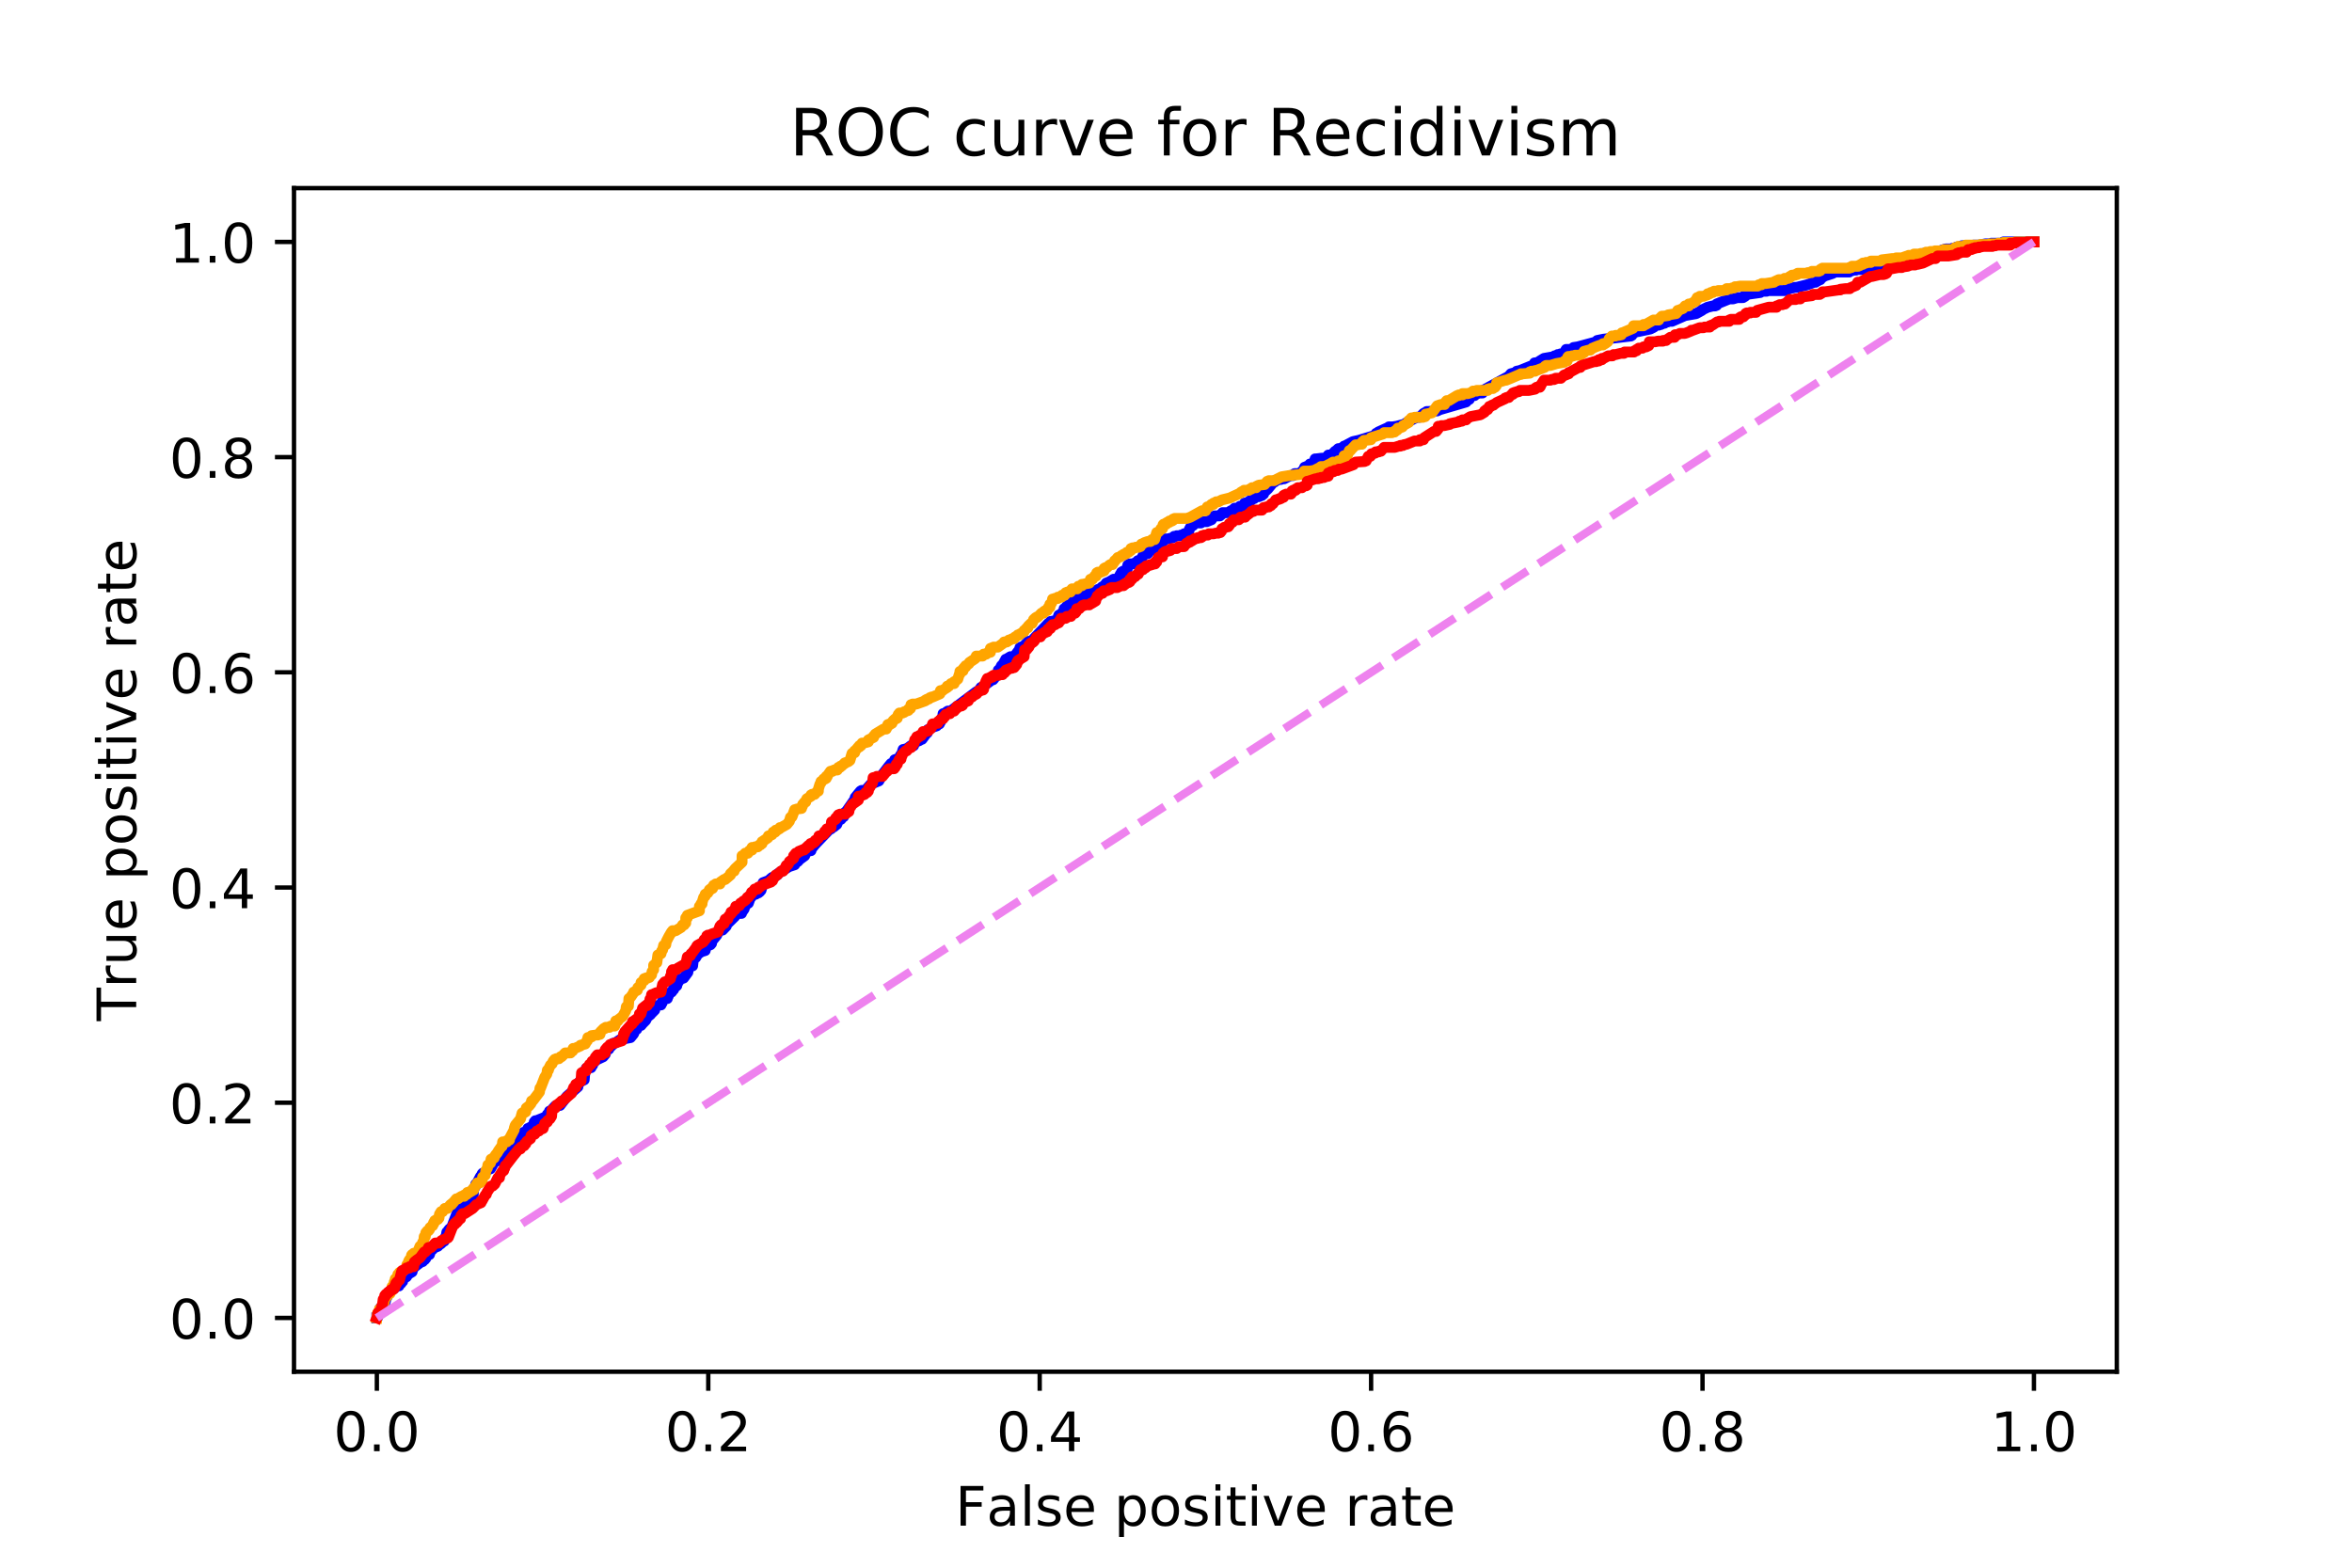 <?xml version="1.0" encoding="utf-8" standalone="no"?>
<!DOCTYPE svg PUBLIC "-//W3C//DTD SVG 1.1//EN"
  "http://www.w3.org/Graphics/SVG/1.1/DTD/svg11.dtd">
<!-- Created with matplotlib (https://matplotlib.org/) -->
<svg height="288pt" version="1.1" viewBox="0 0 432 288" width="432pt" xmlns="http://www.w3.org/2000/svg" xmlns:xlink="http://www.w3.org/1999/xlink">
 <defs>
  <style type="text/css">
*{stroke-linecap:butt;stroke-linejoin:round;}
  </style>
 </defs>
 <g id="figure_1">
  <g id="patch_1">
   <path d="M 0 288 
L 432 288 
L 432 0 
L 0 0 
z
" style="fill:#ffffff;"/>
  </g>
  <g id="axes_1">
   <g id="patch_2">
    <path d="M 54 252 
L 388.8 252 
L 388.8 34.56 
L 54 34.56 
z
" style="fill:#ffffff;"/>
   </g>
   <g id="matplotlib.axis_1">
    <g id="xtick_1">
     <g id="line2d_1">
      <defs>
       <path d="M 0 0 
L 0 3.5 
" id="mc0675997b5" style="stroke:#000000;stroke-width:0.8;"/>
      </defs>
      <g>
       <use style="stroke:#000000;stroke-width:0.8;" x="69.218" xlink:href="#mc0675997b5" y="252"/>
      </g>
     </g>
     <g id="text_1">
      <!-- 0.0 -->
      <defs>
       <path d="M 31.781 66.406 
Q 24.172 66.406 20.328 58.906 
Q 16.5 51.422 16.5 36.375 
Q 16.5 21.391 20.328 13.891 
Q 24.172 6.391 31.781 6.391 
Q 39.453 6.391 43.281 13.891 
Q 47.125 21.391 47.125 36.375 
Q 47.125 51.422 43.281 58.906 
Q 39.453 66.406 31.781 66.406 
z
M 31.781 74.219 
Q 44.047 74.219 50.516 64.516 
Q 56.984 54.828 56.984 36.375 
Q 56.984 17.969 50.516 8.266 
Q 44.047 -1.422 31.781 -1.422 
Q 19.531 -1.422 13.062 8.266 
Q 6.594 17.969 6.594 36.375 
Q 6.594 54.828 13.062 64.516 
Q 19.531 74.219 31.781 74.219 
z
" id="DejaVuSans-48"/>
       <path d="M 10.688 12.406 
L 21 12.406 
L 21 0 
L 10.688 0 
z
" id="DejaVuSans-46"/>
      </defs>
      <g transform="translate(61.267 266.598)scale(0.1 -0.1)">
       <use xlink:href="#DejaVuSans-48"/>
       <use x="63.623" xlink:href="#DejaVuSans-46"/>
       <use x="95.41" xlink:href="#DejaVuSans-48"/>
      </g>
     </g>
    </g>
    <g id="xtick_2">
     <g id="line2d_2">
      <g>
       <use style="stroke:#000000;stroke-width:0.8;" x="130.091" xlink:href="#mc0675997b5" y="252"/>
      </g>
     </g>
     <g id="text_2">
      <!-- 0.2 -->
      <defs>
       <path d="M 19.188 8.297 
L 53.609 8.297 
L 53.609 0 
L 7.328 0 
L 7.328 8.297 
Q 12.938 14.109 22.625 23.891 
Q 32.328 33.688 34.812 36.531 
Q 39.547 41.844 41.422 45.531 
Q 43.312 49.219 43.312 52.781 
Q 43.312 58.594 39.234 62.25 
Q 35.156 65.922 28.609 65.922 
Q 23.969 65.922 18.812 64.312 
Q 13.672 62.703 7.812 59.422 
L 7.812 69.391 
Q 13.766 71.781 18.938 73 
Q 24.125 74.219 28.422 74.219 
Q 39.75 74.219 46.484 68.547 
Q 53.219 62.891 53.219 53.422 
Q 53.219 48.922 51.531 44.891 
Q 49.859 40.875 45.406 35.406 
Q 44.188 33.984 37.641 27.219 
Q 31.109 20.453 19.188 8.297 
z
" id="DejaVuSans-50"/>
      </defs>
      <g transform="translate(122.139 266.598)scale(0.1 -0.1)">
       <use xlink:href="#DejaVuSans-48"/>
       <use x="63.623" xlink:href="#DejaVuSans-46"/>
       <use x="95.41" xlink:href="#DejaVuSans-50"/>
      </g>
     </g>
    </g>
    <g id="xtick_3">
     <g id="line2d_3">
      <g>
       <use style="stroke:#000000;stroke-width:0.8;" x="190.964" xlink:href="#mc0675997b5" y="252"/>
      </g>
     </g>
     <g id="text_3">
      <!-- 0.4 -->
      <defs>
       <path d="M 37.797 64.312 
L 12.891 25.391 
L 37.797 25.391 
z
M 35.203 72.906 
L 47.609 72.906 
L 47.609 25.391 
L 58.016 25.391 
L 58.016 17.188 
L 47.609 17.188 
L 47.609 0 
L 37.797 0 
L 37.797 17.188 
L 4.891 17.188 
L 4.891 26.703 
z
" id="DejaVuSans-52"/>
      </defs>
      <g transform="translate(183.012 266.598)scale(0.1 -0.1)">
       <use xlink:href="#DejaVuSans-48"/>
       <use x="63.623" xlink:href="#DejaVuSans-46"/>
       <use x="95.41" xlink:href="#DejaVuSans-52"/>
      </g>
     </g>
    </g>
    <g id="xtick_4">
     <g id="line2d_4">
      <g>
       <use style="stroke:#000000;stroke-width:0.8;" x="251.836" xlink:href="#mc0675997b5" y="252"/>
      </g>
     </g>
     <g id="text_4">
      <!-- 0.6 -->
      <defs>
       <path d="M 33.016 40.375 
Q 26.375 40.375 22.484 35.828 
Q 18.609 31.297 18.609 23.391 
Q 18.609 15.531 22.484 10.953 
Q 26.375 6.391 33.016 6.391 
Q 39.656 6.391 43.531 10.953 
Q 47.406 15.531 47.406 23.391 
Q 47.406 31.297 43.531 35.828 
Q 39.656 40.375 33.016 40.375 
z
M 52.594 71.297 
L 52.594 62.312 
Q 48.875 64.062 45.094 64.984 
Q 41.312 65.922 37.594 65.922 
Q 27.828 65.922 22.672 59.328 
Q 17.531 52.734 16.797 39.406 
Q 19.672 43.656 24.016 45.922 
Q 28.375 48.188 33.594 48.188 
Q 44.578 48.188 50.953 41.516 
Q 57.328 34.859 57.328 23.391 
Q 57.328 12.156 50.688 5.359 
Q 44.047 -1.422 33.016 -1.422 
Q 20.359 -1.422 13.672 8.266 
Q 6.984 17.969 6.984 36.375 
Q 6.984 53.656 15.188 63.938 
Q 23.391 74.219 37.203 74.219 
Q 40.922 74.219 44.703 73.484 
Q 48.484 72.75 52.594 71.297 
z
" id="DejaVuSans-54"/>
      </defs>
      <g transform="translate(243.885 266.598)scale(0.1 -0.1)">
       <use xlink:href="#DejaVuSans-48"/>
       <use x="63.623" xlink:href="#DejaVuSans-46"/>
       <use x="95.41" xlink:href="#DejaVuSans-54"/>
      </g>
     </g>
    </g>
    <g id="xtick_5">
     <g id="line2d_5">
      <g>
       <use style="stroke:#000000;stroke-width:0.8;" x="312.709" xlink:href="#mc0675997b5" y="252"/>
      </g>
     </g>
     <g id="text_5">
      <!-- 0.8 -->
      <defs>
       <path d="M 31.781 34.625 
Q 24.75 34.625 20.719 30.859 
Q 16.703 27.094 16.703 20.516 
Q 16.703 13.922 20.719 10.156 
Q 24.75 6.391 31.781 6.391 
Q 38.812 6.391 42.859 10.172 
Q 46.922 13.969 46.922 20.516 
Q 46.922 27.094 42.891 30.859 
Q 38.875 34.625 31.781 34.625 
z
M 21.922 38.812 
Q 15.578 40.375 12.031 44.719 
Q 8.5 49.078 8.5 55.328 
Q 8.5 64.062 14.719 69.141 
Q 20.953 74.219 31.781 74.219 
Q 42.672 74.219 48.875 69.141 
Q 55.078 64.062 55.078 55.328 
Q 55.078 49.078 51.531 44.719 
Q 48 40.375 41.703 38.812 
Q 48.828 37.156 52.797 32.312 
Q 56.781 27.484 56.781 20.516 
Q 56.781 9.906 50.312 4.234 
Q 43.844 -1.422 31.781 -1.422 
Q 19.734 -1.422 13.25 4.234 
Q 6.781 9.906 6.781 20.516 
Q 6.781 27.484 10.781 32.312 
Q 14.797 37.156 21.922 38.812 
z
M 18.312 54.391 
Q 18.312 48.734 21.844 45.562 
Q 25.391 42.391 31.781 42.391 
Q 38.141 42.391 41.719 45.562 
Q 45.312 48.734 45.312 54.391 
Q 45.312 60.062 41.719 63.234 
Q 38.141 66.406 31.781 66.406 
Q 25.391 66.406 21.844 63.234 
Q 18.312 60.062 18.312 54.391 
z
" id="DejaVuSans-56"/>
      </defs>
      <g transform="translate(304.758 266.598)scale(0.1 -0.1)">
       <use xlink:href="#DejaVuSans-48"/>
       <use x="63.623" xlink:href="#DejaVuSans-46"/>
       <use x="95.41" xlink:href="#DejaVuSans-56"/>
      </g>
     </g>
    </g>
    <g id="xtick_6">
     <g id="line2d_6">
      <g>
       <use style="stroke:#000000;stroke-width:0.8;" x="373.582" xlink:href="#mc0675997b5" y="252"/>
      </g>
     </g>
     <g id="text_6">
      <!-- 1.0 -->
      <defs>
       <path d="M 12.406 8.297 
L 28.516 8.297 
L 28.516 63.922 
L 10.984 60.406 
L 10.984 69.391 
L 28.422 72.906 
L 38.281 72.906 
L 38.281 8.297 
L 54.391 8.297 
L 54.391 0 
L 12.406 0 
z
" id="DejaVuSans-49"/>
      </defs>
      <g transform="translate(365.63 266.598)scale(0.1 -0.1)">
       <use xlink:href="#DejaVuSans-49"/>
       <use x="63.623" xlink:href="#DejaVuSans-46"/>
       <use x="95.41" xlink:href="#DejaVuSans-48"/>
      </g>
     </g>
    </g>
    <g id="text_7">
     <!-- False positive rate -->
     <defs>
      <path d="M 9.812 72.906 
L 51.703 72.906 
L 51.703 64.594 
L 19.672 64.594 
L 19.672 43.109 
L 48.578 43.109 
L 48.578 34.812 
L 19.672 34.812 
L 19.672 0 
L 9.812 0 
z
" id="DejaVuSans-70"/>
      <path d="M 34.281 27.484 
Q 23.391 27.484 19.188 25 
Q 14.984 22.516 14.984 16.5 
Q 14.984 11.719 18.141 8.906 
Q 21.297 6.109 26.703 6.109 
Q 34.188 6.109 38.703 11.406 
Q 43.219 16.703 43.219 25.484 
L 43.219 27.484 
z
M 52.203 31.203 
L 52.203 0 
L 43.219 0 
L 43.219 8.297 
Q 40.141 3.328 35.547 0.953 
Q 30.953 -1.422 24.312 -1.422 
Q 15.922 -1.422 10.953 3.297 
Q 6 8.016 6 15.922 
Q 6 25.141 12.172 29.828 
Q 18.359 34.516 30.609 34.516 
L 43.219 34.516 
L 43.219 35.406 
Q 43.219 41.609 39.141 45 
Q 35.062 48.391 27.688 48.391 
Q 23 48.391 18.547 47.266 
Q 14.109 46.141 10.016 43.891 
L 10.016 52.203 
Q 14.938 54.109 19.578 55.047 
Q 24.219 56 28.609 56 
Q 40.484 56 46.344 49.844 
Q 52.203 43.703 52.203 31.203 
z
" id="DejaVuSans-97"/>
      <path d="M 9.422 75.984 
L 18.406 75.984 
L 18.406 0 
L 9.422 0 
z
" id="DejaVuSans-108"/>
      <path d="M 44.281 53.078 
L 44.281 44.578 
Q 40.484 46.531 36.375 47.5 
Q 32.281 48.484 27.875 48.484 
Q 21.188 48.484 17.844 46.438 
Q 14.5 44.391 14.5 40.281 
Q 14.5 37.156 16.891 35.375 
Q 19.281 33.594 26.516 31.984 
L 29.594 31.297 
Q 39.156 29.25 43.188 25.516 
Q 47.219 21.781 47.219 15.094 
Q 47.219 7.469 41.188 3.016 
Q 35.156 -1.422 24.609 -1.422 
Q 20.219 -1.422 15.453 -0.562 
Q 10.688 0.297 5.422 2 
L 5.422 11.281 
Q 10.406 8.688 15.234 7.391 
Q 20.062 6.109 24.812 6.109 
Q 31.156 6.109 34.562 8.281 
Q 37.984 10.453 37.984 14.406 
Q 37.984 18.062 35.516 20.016 
Q 33.062 21.969 24.703 23.781 
L 21.578 24.516 
Q 13.234 26.266 9.516 29.906 
Q 5.812 33.547 5.812 39.891 
Q 5.812 47.609 11.281 51.797 
Q 16.75 56 26.812 56 
Q 31.781 56 36.172 55.266 
Q 40.578 54.547 44.281 53.078 
z
" id="DejaVuSans-115"/>
      <path d="M 56.203 29.594 
L 56.203 25.203 
L 14.891 25.203 
Q 15.484 15.922 20.484 11.062 
Q 25.484 6.203 34.422 6.203 
Q 39.594 6.203 44.453 7.469 
Q 49.312 8.734 54.109 11.281 
L 54.109 2.781 
Q 49.266 0.734 44.188 -0.344 
Q 39.109 -1.422 33.891 -1.422 
Q 20.797 -1.422 13.156 6.188 
Q 5.516 13.812 5.516 26.812 
Q 5.516 40.234 12.766 48.109 
Q 20.016 56 32.328 56 
Q 43.359 56 49.781 48.891 
Q 56.203 41.797 56.203 29.594 
z
M 47.219 32.234 
Q 47.125 39.594 43.094 43.984 
Q 39.062 48.391 32.422 48.391 
Q 24.906 48.391 20.391 44.141 
Q 15.875 39.891 15.188 32.172 
z
" id="DejaVuSans-101"/>
      <path id="DejaVuSans-32"/>
      <path d="M 18.109 8.203 
L 18.109 -20.797 
L 9.078 -20.797 
L 9.078 54.688 
L 18.109 54.688 
L 18.109 46.391 
Q 20.953 51.266 25.266 53.625 
Q 29.594 56 35.594 56 
Q 45.562 56 51.781 48.094 
Q 58.016 40.188 58.016 27.297 
Q 58.016 14.406 51.781 6.484 
Q 45.562 -1.422 35.594 -1.422 
Q 29.594 -1.422 25.266 0.953 
Q 20.953 3.328 18.109 8.203 
z
M 48.688 27.297 
Q 48.688 37.203 44.609 42.844 
Q 40.531 48.484 33.406 48.484 
Q 26.266 48.484 22.188 42.844 
Q 18.109 37.203 18.109 27.297 
Q 18.109 17.391 22.188 11.75 
Q 26.266 6.109 33.406 6.109 
Q 40.531 6.109 44.609 11.75 
Q 48.688 17.391 48.688 27.297 
z
" id="DejaVuSans-112"/>
      <path d="M 30.609 48.391 
Q 23.391 48.391 19.188 42.75 
Q 14.984 37.109 14.984 27.297 
Q 14.984 17.484 19.156 11.844 
Q 23.344 6.203 30.609 6.203 
Q 37.797 6.203 41.984 11.859 
Q 46.188 17.531 46.188 27.297 
Q 46.188 37.016 41.984 42.703 
Q 37.797 48.391 30.609 48.391 
z
M 30.609 56 
Q 42.328 56 49.016 48.375 
Q 55.719 40.766 55.719 27.297 
Q 55.719 13.875 49.016 6.219 
Q 42.328 -1.422 30.609 -1.422 
Q 18.844 -1.422 12.172 6.219 
Q 5.516 13.875 5.516 27.297 
Q 5.516 40.766 12.172 48.375 
Q 18.844 56 30.609 56 
z
" id="DejaVuSans-111"/>
      <path d="M 9.422 54.688 
L 18.406 54.688 
L 18.406 0 
L 9.422 0 
z
M 9.422 75.984 
L 18.406 75.984 
L 18.406 64.594 
L 9.422 64.594 
z
" id="DejaVuSans-105"/>
      <path d="M 18.312 70.219 
L 18.312 54.688 
L 36.812 54.688 
L 36.812 47.703 
L 18.312 47.703 
L 18.312 18.016 
Q 18.312 11.328 20.141 9.422 
Q 21.969 7.516 27.594 7.516 
L 36.812 7.516 
L 36.812 0 
L 27.594 0 
Q 17.188 0 13.234 3.875 
Q 9.281 7.766 9.281 18.016 
L 9.281 47.703 
L 2.688 47.703 
L 2.688 54.688 
L 9.281 54.688 
L 9.281 70.219 
z
" id="DejaVuSans-116"/>
      <path d="M 2.984 54.688 
L 12.5 54.688 
L 29.594 8.797 
L 46.688 54.688 
L 56.203 54.688 
L 35.688 0 
L 23.484 0 
z
" id="DejaVuSans-118"/>
      <path d="M 41.109 46.297 
Q 39.594 47.172 37.812 47.578 
Q 36.031 48 33.891 48 
Q 26.266 48 22.188 43.047 
Q 18.109 38.094 18.109 28.812 
L 18.109 0 
L 9.078 0 
L 9.078 54.688 
L 18.109 54.688 
L 18.109 46.188 
Q 20.953 51.172 25.484 53.578 
Q 30.031 56 36.531 56 
Q 37.453 56 38.578 55.875 
Q 39.703 55.766 41.062 55.516 
z
" id="DejaVuSans-114"/>
     </defs>
     <g transform="translate(175.45 280.277)scale(0.1 -0.1)">
      <use xlink:href="#DejaVuSans-70"/>
      <use x="57.379" xlink:href="#DejaVuSans-97"/>
      <use x="118.658" xlink:href="#DejaVuSans-108"/>
      <use x="146.441" xlink:href="#DejaVuSans-115"/>
      <use x="198.541" xlink:href="#DejaVuSans-101"/>
      <use x="260.064" xlink:href="#DejaVuSans-32"/>
      <use x="291.852" xlink:href="#DejaVuSans-112"/>
      <use x="355.328" xlink:href="#DejaVuSans-111"/>
      <use x="416.51" xlink:href="#DejaVuSans-115"/>
      <use x="468.609" xlink:href="#DejaVuSans-105"/>
      <use x="496.393" xlink:href="#DejaVuSans-116"/>
      <use x="535.602" xlink:href="#DejaVuSans-105"/>
      <use x="563.385" xlink:href="#DejaVuSans-118"/>
      <use x="622.564" xlink:href="#DejaVuSans-101"/>
      <use x="684.088" xlink:href="#DejaVuSans-32"/>
      <use x="715.875" xlink:href="#DejaVuSans-114"/>
      <use x="756.988" xlink:href="#DejaVuSans-97"/>
      <use x="818.268" xlink:href="#DejaVuSans-116"/>
      <use x="857.477" xlink:href="#DejaVuSans-101"/>
     </g>
    </g>
   </g>
   <g id="matplotlib.axis_2">
    <g id="ytick_1">
     <g id="line2d_7">
      <defs>
       <path d="M 0 0 
L -3.5 0 
" id="m26deef3660" style="stroke:#000000;stroke-width:0.8;"/>
      </defs>
      <g>
       <use style="stroke:#000000;stroke-width:0.8;" x="54" xlink:href="#m26deef3660" y="242.116"/>
      </g>
     </g>
     <g id="text_8">
      <!-- 0.0 -->
      <g transform="translate(31.097 245.916)scale(0.1 -0.1)">
       <use xlink:href="#DejaVuSans-48"/>
       <use x="63.623" xlink:href="#DejaVuSans-46"/>
       <use x="95.41" xlink:href="#DejaVuSans-48"/>
      </g>
     </g>
    </g>
    <g id="ytick_2">
     <g id="line2d_8">
      <g>
       <use style="stroke:#000000;stroke-width:0.8;" x="54" xlink:href="#m26deef3660" y="202.582"/>
      </g>
     </g>
     <g id="text_9">
      <!-- 0.2 -->
      <g transform="translate(31.097 206.381)scale(0.1 -0.1)">
       <use xlink:href="#DejaVuSans-48"/>
       <use x="63.623" xlink:href="#DejaVuSans-46"/>
       <use x="95.41" xlink:href="#DejaVuSans-50"/>
      </g>
     </g>
    </g>
    <g id="ytick_3">
     <g id="line2d_9">
      <g>
       <use style="stroke:#000000;stroke-width:0.8;" x="54" xlink:href="#m26deef3660" y="163.047"/>
      </g>
     </g>
     <g id="text_10">
      <!-- 0.4 -->
      <g transform="translate(31.097 166.846)scale(0.1 -0.1)">
       <use xlink:href="#DejaVuSans-48"/>
       <use x="63.623" xlink:href="#DejaVuSans-46"/>
       <use x="95.41" xlink:href="#DejaVuSans-52"/>
      </g>
     </g>
    </g>
    <g id="ytick_4">
     <g id="line2d_10">
      <g>
       <use style="stroke:#000000;stroke-width:0.8;" x="54" xlink:href="#m26deef3660" y="123.513"/>
      </g>
     </g>
     <g id="text_11">
      <!-- 0.6 -->
      <g transform="translate(31.097 127.312)scale(0.1 -0.1)">
       <use xlink:href="#DejaVuSans-48"/>
       <use x="63.623" xlink:href="#DejaVuSans-46"/>
       <use x="95.41" xlink:href="#DejaVuSans-54"/>
      </g>
     </g>
    </g>
    <g id="ytick_5">
     <g id="line2d_11">
      <g>
       <use style="stroke:#000000;stroke-width:0.8;" x="54" xlink:href="#m26deef3660" y="83.978"/>
      </g>
     </g>
     <g id="text_12">
      <!-- 0.8 -->
      <g transform="translate(31.097 87.777)scale(0.1 -0.1)">
       <use xlink:href="#DejaVuSans-48"/>
       <use x="63.623" xlink:href="#DejaVuSans-46"/>
       <use x="95.41" xlink:href="#DejaVuSans-56"/>
      </g>
     </g>
    </g>
    <g id="ytick_6">
     <g id="line2d_12">
      <g>
       <use style="stroke:#000000;stroke-width:0.8;" x="54" xlink:href="#m26deef3660" y="44.444"/>
      </g>
     </g>
     <g id="text_13">
      <!-- 1.0 -->
      <g transform="translate(31.097 48.243)scale(0.1 -0.1)">
       <use xlink:href="#DejaVuSans-49"/>
       <use x="63.623" xlink:href="#DejaVuSans-46"/>
       <use x="95.41" xlink:href="#DejaVuSans-48"/>
      </g>
     </g>
    </g>
    <g id="text_14">
     <!-- True positive rate -->
     <defs>
      <path d="M -0.297 72.906 
L 61.375 72.906 
L 61.375 64.594 
L 35.5 64.594 
L 35.5 0 
L 25.594 0 
L 25.594 64.594 
L -0.297 64.594 
z
" id="DejaVuSans-84"/>
      <path d="M 8.5 21.578 
L 8.5 54.688 
L 17.484 54.688 
L 17.484 21.922 
Q 17.484 14.156 20.5 10.266 
Q 23.531 6.391 29.594 6.391 
Q 36.859 6.391 41.078 11.031 
Q 45.312 15.672 45.312 23.688 
L 45.312 54.688 
L 54.297 54.688 
L 54.297 0 
L 45.312 0 
L 45.312 8.406 
Q 42.047 3.422 37.719 1 
Q 33.406 -1.422 27.688 -1.422 
Q 18.266 -1.422 13.375 4.438 
Q 8.5 10.297 8.5 21.578 
z
M 31.109 56 
z
" id="DejaVuSans-117"/>
     </defs>
     <g transform="translate(25.017 187.571)rotate(-90)scale(0.1 -0.1)">
      <use xlink:href="#DejaVuSans-84"/>
      <use x="60.865" xlink:href="#DejaVuSans-114"/>
      <use x="101.979" xlink:href="#DejaVuSans-117"/>
      <use x="165.357" xlink:href="#DejaVuSans-101"/>
      <use x="226.881" xlink:href="#DejaVuSans-32"/>
      <use x="258.668" xlink:href="#DejaVuSans-112"/>
      <use x="322.145" xlink:href="#DejaVuSans-111"/>
      <use x="383.326" xlink:href="#DejaVuSans-115"/>
      <use x="435.426" xlink:href="#DejaVuSans-105"/>
      <use x="463.209" xlink:href="#DejaVuSans-116"/>
      <use x="502.418" xlink:href="#DejaVuSans-105"/>
      <use x="530.201" xlink:href="#DejaVuSans-118"/>
      <use x="589.381" xlink:href="#DejaVuSans-101"/>
      <use x="650.904" xlink:href="#DejaVuSans-32"/>
      <use x="682.691" xlink:href="#DejaVuSans-114"/>
      <use x="723.805" xlink:href="#DejaVuSans-97"/>
      <use x="785.084" xlink:href="#DejaVuSans-116"/>
      <use x="824.293" xlink:href="#DejaVuSans-101"/>
     </g>
    </g>
   </g>
   <g id="line2d_13">
    <path clip-path="url(#pf7c02e4a35)" d="M 69.218 242.116 
L 69.315 242.116 
L 69.411 241.646 
L 69.508 241.646 
L 69.701 241.293 
L 69.798 240.352 
L 70.185 240.235 
L 70.185 240 
L 70.378 240 
L 70.475 239.647 
L 70.571 239.647 
L 70.668 239.177 
L 70.765 239.177 
L 70.861 238.706 
L 71.151 238.118 
L 71.248 237.648 
L 71.345 237.648 
L 71.441 237.413 
L 71.731 237.177 
L 72.118 236.825 
L 72.408 236.707 
L 72.794 236.237 
L 73.278 236.237 
L 73.374 235.766 
L 73.664 235.766 
L 73.761 235.414 
L 73.954 235.414 
L 74.051 234.826 
L 74.341 234.59 
L 74.631 234.59 
L 74.727 234.473 
L 74.727 234.12 
L 74.921 234.12 
L 74.921 234.002 
L 75.114 234.002 
L 75.694 233.65 
L 75.791 233.179 
L 76.177 232.709 
L 76.951 232.121 
L 77.047 231.886 
L 77.337 231.886 
L 77.337 231.768 
L 77.434 231.768 
L 77.627 231.768 
L 77.724 231.651 
L 77.724 231.415 
L 78.014 231.415 
L 78.014 231.298 
L 78.207 231.18 
L 78.207 230.71 
L 78.4 230.71 
L 78.884 230.475 
L 79.174 229.534 
L 79.464 229.534 
L 79.464 229.299 
L 79.56 229.299 
L 80.43 228.946 
L 80.623 228.711 
L 81.01 228.476 
L 81.397 228.005 
L 81.59 228.005 
L 81.59 227.77 
L 81.783 227.653 
L 81.783 227.3 
L 81.88 227.3 
L 81.977 226.947 
L 82.073 226.359 
L 82.266 226.359 
L 82.363 226.006 
L 82.556 225.771 
L 82.846 225.771 
L 84.006 222.714 
L 84.49 222.714 
L 84.586 222.596 
L 84.586 222.126 
L 85.166 221.185 
L 85.553 220.95 
L 85.843 220.95 
L 85.843 220.832 
L 86.133 220.832 
L 86.133 220.715 
L 86.616 220.479 
L 86.906 219.656 
L 87.003 218.363 
L 87.292 218.01 
L 87.389 217.54 
L 87.582 217.54 
L 87.582 217.422 
L 88.259 216.128 
L 88.452 216.128 
L 88.549 215.658 
L 88.646 215.658 
L 88.646 215.54 
L 88.742 215.54 
L 89.612 214.953 
L 89.612 214.835 
L 90.095 214.717 
L 90.869 213.306 
L 91.255 213.306 
L 91.545 213.071 
L 91.835 213.071 
L 92.222 212.953 
L 92.222 212.718 
L 92.415 212.718 
L 92.608 212.601 
L 92.608 212.248 
L 92.705 212.248 
L 92.802 212.13 
L 92.995 212.13 
L 92.995 212.013 
L 93.188 211.895 
L 93.188 211.66 
L 93.478 211.542 
L 93.478 211.19 
L 93.672 211.19 
L 93.768 211.072 
L 93.962 211.072 
L 94.348 210.954 
L 94.445 210.602 
L 94.832 210.249 
L 95.121 210.249 
L 95.218 209.661 
L 95.315 209.661 
L 95.411 209.308 
L 95.991 208.485 
L 96.185 208.485 
L 96.185 208.015 
L 96.378 208.015 
L 96.861 207.779 
L 96.958 207.309 
L 97.055 207.309 
L 97.634 206.956 
L 98.021 206.956 
L 98.118 206.133 
L 98.311 206.133 
L 98.311 205.898 
L 98.504 205.898 
L 100.534 205.075 
L 100.534 204.722 
L 100.921 204.604 
L 100.921 204.134 
L 101.114 204.134 
L 101.984 203.193 
L 102.854 203.076 
L 104.11 201.429 
L 106.14 199.666 
L 106.237 198.96 
L 106.527 198.842 
L 106.527 198.607 
L 106.817 198.607 
L 107.3 198.372 
L 107.397 197.196 
L 107.493 196.961 
L 107.686 196.255 
L 107.976 196.255 
L 108.556 196.138 
L 108.653 195.785 
L 108.75 195.785 
L 108.846 195.667 
L 108.846 195.432 
L 109.523 194.727 
L 110.779 194.139 
L 110.779 194.021 
L 110.876 194.021 
L 111.166 193.668 
L 111.456 192.728 
L 111.843 192.728 
L 111.939 192.375 
L 112.326 192.14 
L 112.616 191.669 
L 112.906 191.669 
L 113.969 190.964 
L 115.805 190.611 
L 115.999 190.376 
L 116.385 189.905 
L 116.675 189.082 
L 116.965 189.082 
L 117.062 188.494 
L 117.159 188.494 
L 117.739 188.377 
L 118.028 188.024 
L 118.608 187.436 
L 118.995 186.613 
L 119.188 186.613 
L 119.478 186.378 
L 119.575 186.142 
L 119.672 186.142 
L 120.252 185.554 
L 120.252 185.084 
L 120.445 184.849 
L 121.218 184.614 
L 121.411 184.614 
L 121.508 184.261 
L 121.605 184.261 
L 121.605 184.026 
L 122.088 183.438 
L 122.571 183.438 
L 122.571 183.32 
L 122.765 182.967 
L 122.861 182.497 
L 123.344 182.262 
L 123.344 182.144 
L 123.441 182.144 
L 123.634 181.791 
L 123.731 181.791 
L 123.731 181.556 
L 124.311 181.086 
L 124.311 180.851 
L 124.891 179.91 
L 125.567 179.675 
L 126.341 178.616 
L 126.437 177.911 
L 126.824 177.558 
L 127.211 177.441 
L 127.307 176.617 
L 127.404 176.147 
L 127.791 175.912 
L 128.274 175.089 
L 128.467 175.089 
L 128.757 174.854 
L 129.53 174.618 
L 129.627 173.913 
L 129.724 173.913 
L 130.207 173.678 
L 130.207 173.56 
L 130.497 173.56 
L 130.497 173.442 
L 130.594 173.442 
L 130.69 173.325 
L 130.69 172.972 
L 131.657 171.796 
L 131.85 171.326 
L 132.43 170.855 
L 132.72 170.855 
L 133.396 170.15 
L 133.396 169.797 
L 133.493 169.797 
L 134.943 168.386 
L 134.943 168.151 
L 135.233 167.916 
L 135.716 167.798 
L 136.199 167.798 
L 136.199 167.68 
L 136.683 166.975 
L 136.683 166.504 
L 136.876 166.504 
L 137.166 165.917 
L 137.456 165.917 
L 137.746 165.093 
L 137.939 164.858 
L 138.422 164.27 
L 138.809 164.27 
L 138.906 164.035 
L 139.292 164.035 
L 139.582 163.8 
L 139.582 163.565 
L 139.776 163.565 
L 140.162 162.154 
L 141.419 161.683 
L 141.515 161.448 
L 141.709 161.448 
L 141.805 161.213 
L 141.902 161.213 
L 142.772 160.742 
L 142.869 160.507 
L 144.898 159.214 
L 145.962 158.861 
L 145.962 158.626 
L 146.541 158.273 
L 146.831 157.92 
L 147.798 157.215 
L 148.088 156.509 
L 148.281 156.509 
L 148.281 156.392 
L 148.378 156.392 
L 148.475 156.274 
L 148.958 156.274 
L 148.958 155.804 
L 149.151 155.804 
L 149.731 155.098 
L 152.437 152.276 
L 152.631 152.276 
L 152.921 151.923 
L 153.114 151.923 
L 153.694 151.453 
L 154.08 150.512 
L 154.467 150.512 
L 154.564 150.277 
L 154.95 150.042 
L 155.047 149.689 
L 155.24 149.571 
L 155.24 149.218 
L 155.434 149.101 
L 157.077 146.749 
L 157.077 146.514 
L 158.043 145.338 
L 158.237 145.338 
L 158.237 145.22 
L 158.913 145.22 
L 159.976 144.044 
L 161.426 143.456 
L 161.619 143.104 
L 161.619 142.868 
L 162.006 142.516 
L 162.006 142.398 
L 163.166 140.869 
L 163.359 140.634 
L 163.649 140.281 
L 164.229 140.281 
L 164.326 139.576 
L 165.002 139.341 
L 165.196 139.341 
L 165.389 138.753 
L 165.582 138.635 
L 165.872 137.694 
L 166.356 137.694 
L 166.356 137.577 
L 166.549 137.577 
L 167.322 136.989 
L 167.805 136.989 
L 167.999 136.401 
L 168.869 136.048 
L 169.062 135.813 
L 169.352 135.813 
L 170.222 134.637 
L 170.318 134.637 
L 170.415 134.049 
L 170.512 134.049 
L 170.995 133.696 
L 172.058 133.343 
L 172.058 132.991 
L 172.155 132.991 
L 172.541 132.991 
L 172.638 132.755 
L 172.735 132.638 
L 172.735 132.285 
L 172.831 132.285 
L 173.121 131.932 
L 173.218 131.109 
L 173.701 131.109 
L 173.701 130.992 
L 173.895 130.992 
L 173.895 130.756 
L 173.991 130.756 
L 174.088 130.639 
L 174.571 130.639 
L 174.764 130.521 
L 179.307 127.111 
L 179.5 127.111 
L 179.5 126.993 
L 179.694 126.993 
L 180.177 126.288 
L 180.467 126.288 
L 180.757 126.053 
L 180.95 125.818 
L 182.207 124.877 
L 182.4 124.877 
L 182.69 124.524 
L 182.69 124.289 
L 182.883 124.289 
L 183.367 123.583 
L 183.367 123.113 
L 183.463 123.113 
L 183.657 122.878 
L 183.947 122.29 
L 184.237 122.29 
L 184.333 121.819 
L 184.43 121.819 
L 184.526 121.467 
L 184.72 121.349 
L 184.72 121.114 
L 184.816 121.114 
L 185.59 120.643 
L 186.266 120.643 
L 187.329 119.232 
L 187.329 118.997 
L 187.523 118.997 
L 187.523 118.88 
L 188.199 118.644 
L 188.199 118.527 
L 188.876 117.821 
L 189.359 117.821 
L 189.649 117.586 
L 192.549 114.529 
L 192.742 114.529 
L 192.742 114.411 
L 192.935 114.411 
L 192.935 114.176 
L 193.032 114.176 
L 193.612 114.058 
L 193.999 114.058 
L 194.192 113.823 
L 194.482 113 
L 194.675 113 
L 195.352 112.294 
L 195.448 112.294 
L 195.448 111.824 
L 195.738 111.824 
L 195.835 111.471 
L 196.028 111.236 
L 196.512 111.236 
L 196.512 111.118 
L 196.705 111.118 
L 196.898 110.883 
L 196.898 110.648 
L 197.285 110.648 
L 197.285 110.413 
L 197.575 109.943 
L 197.768 109.825 
L 198.058 109.825 
L 198.058 109.707 
L 198.445 109.707 
L 198.445 109.472 
L 199.605 109.472 
L 199.701 109.237 
L 199.798 109.002 
L 199.991 109.002 
L 199.991 108.767 
L 200.378 108.649 
L 200.474 108.649 
L 200.764 108.531 
L 201.344 108.531 
L 201.634 108.296 
L 201.828 108.296 
L 201.924 108.179 
L 202.118 108.179 
L 202.407 107.826 
L 202.891 107.826 
L 202.891 107.473 
L 203.181 107.473 
L 203.181 107.12 
L 203.761 106.885 
L 204.534 106.415 
L 205.307 106.415 
L 205.79 105.474 
L 205.887 105.474 
L 205.984 105.121 
L 206.37 104.886 
L 206.854 104.886 
L 206.95 104.533 
L 207.047 104.533 
L 207.144 103.828 
L 207.433 103.828 
L 207.433 103.593 
L 208.11 103.593 
L 208.787 103.24 
L 208.98 103.24 
L 208.98 103.005 
L 209.367 103.005 
L 209.85 102.299 
L 209.946 102.064 
L 210.43 101.711 
L 210.816 101.711 
L 210.816 101.358 
L 211.01 101.358 
L 211.106 101.123 
L 211.493 101.123 
L 211.493 100.888 
L 212.073 100.535 
L 212.363 100.535 
L 212.459 100.3 
L 212.556 100.3 
L 212.653 100.182 
L 212.846 99.712 
L 212.943 99.712 
L 213.136 99.594 
L 213.523 99.594 
L 213.716 99.359 
L 213.716 99.006 
L 214.489 99.006 
L 215.456 98.771 
L 215.649 98.536 
L 215.939 98.536 
L 216.132 98.419 
L 216.906 98.419 
L 216.906 98.301 
L 217.196 98.301 
L 217.486 98.066 
L 217.872 98.066 
L 217.872 97.948 
L 217.969 97.948 
L 218.259 97.831 
L 218.452 97.243 
L 218.839 96.537 
L 219.129 96.537 
L 219.225 96.302 
L 219.322 96.302 
L 219.322 96.067 
L 219.419 96.067 
L 220.578 96.067 
L 220.772 95.831 
L 221.642 95.831 
L 222.512 95.479 
L 222.898 94.891 
L 223.091 94.891 
L 223.091 94.773 
L 224.058 94.773 
L 224.155 94.538 
L 224.348 94.538 
L 224.348 94.42 
L 224.445 94.42 
L 224.541 94.185 
L 225.411 94.185 
L 225.894 94.068 
L 225.894 93.95 
L 225.991 93.95 
L 226.088 93.832 
L 226.281 93.832 
L 226.764 93.362 
L 227.634 93.362 
L 227.731 93.009 
L 228.021 93.009 
L 228.214 92.892 
L 228.601 92.892 
L 228.601 92.421 
L 228.987 92.421 
L 229.277 92.186 
L 229.761 91.951 
L 229.761 91.833 
L 229.857 91.833 
L 230.051 91.598 
L 230.341 91.598 
L 230.341 91.481 
L 230.824 91.245 
L 231.21 91.245 
L 231.21 91.128 
L 231.5 91.128 
L 231.597 91.01 
L 231.79 91.01 
L 231.79 90.893 
L 232.08 90.775 
L 232.08 90.54 
L 232.854 89.834 
L 233.917 88.541 
L 234.11 88.541 
L 234.11 88.306 
L 234.4 88.306 
L 234.497 88.188 
L 234.69 88.188 
L 234.69 88.07 
L 234.787 88.07 
L 235.27 88.07 
L 235.367 87.953 
L 235.85 87.953 
L 237.01 87.365 
L 237.493 87.365 
L 237.493 87.247 
L 237.59 87.247 
L 237.783 87.012 
L 238.363 87.012 
L 238.846 86.894 
L 239.619 86.071 
L 239.619 85.836 
L 239.716 85.836 
L 239.909 85.719 
L 240.586 85.483 
L 240.586 85.248 
L 241.069 85.248 
L 241.166 85.013 
L 241.359 85.013 
L 241.552 84.307 
L 241.746 84.307 
L 242.712 84.19 
L 243.485 84.19 
L 243.969 83.602 
L 244.549 83.602 
L 245.225 82.896 
L 245.322 82.896 
L 245.805 82.426 
L 246.578 82.426 
L 246.578 82.191 
L 246.868 82.191 
L 246.868 81.956 
L 246.965 81.956 
L 248.511 81.132 
L 249.575 80.897 
L 252.668 79.957 
L 252.764 79.604 
L 252.958 79.604 
L 253.151 79.369 
L 254.697 78.663 
L 254.891 78.663 
L 255.084 78.428 
L 255.761 78.428 
L 256.534 78.31 
L 257.887 77.957 
L 258.757 77.369 
L 258.853 77.369 
L 260.207 76.664 
L 260.69 76.664 
L 260.883 76.546 
L 261.463 75.958 
L 261.656 75.958 
L 261.656 75.841 
L 261.946 75.841 
L 262.043 75.606 
L 262.333 75.606 
L 263.976 75.488 
L 264.459 75.253 
L 269.292 73.842 
L 269.679 73.371 
L 269.872 73.371 
L 270.162 72.666 
L 270.839 72.666 
L 270.839 72.548 
L 271.612 72.195 
L 272.288 72.195 
L 272.288 71.725 
L 272.385 71.725 
L 277.121 69.138 
L 277.508 68.668 
L 278.378 68.432 
L 278.571 68.197 
L 279.151 68.08 
L 281.76 67.021 
L 281.857 66.669 
L 282.05 66.669 
L 282.824 66.433 
L 282.824 66.316 
L 283.597 65.845 
L 284.95 65.61 
L 285.24 65.61 
L 285.337 65.493 
L 285.53 65.493 
L 285.53 65.375 
L 285.627 65.375 
L 286.11 65.257 
L 286.11 65.14 
L 286.593 65.14 
L 286.593 65.022 
L 287.173 65.022 
L 287.173 64.905 
L 287.27 64.905 
L 287.656 64.199 
L 288.526 64.199 
L 288.913 64.082 
L 289.01 63.846 
L 289.783 63.729 
L 293.262 62.788 
L 293.359 62.553 
L 294.519 62.318 
L 299.545 61.73 
L 299.738 61.612 
L 299.835 61.259 
L 300.705 60.907 
L 300.898 60.907 
L 303.121 60.436 
L 303.798 60.083 
L 303.798 59.731 
L 303.894 59.731 
L 304.667 59.731 
L 304.667 59.613 
L 305.054 59.613 
L 305.537 59.378 
L 305.731 59.378 
L 305.924 59.143 
L 306.311 59.143 
L 306.504 59.025 
L 307.084 59.025 
L 309.5 57.967 
L 311.53 57.614 
L 312.593 57.026 
L 312.593 56.908 
L 312.69 56.908 
L 313.173 56.673 
L 313.656 56.438 
L 314.623 56.203 
L 315.009 56.203 
L 315.299 56.085 
L 315.299 55.85 
L 317.619 54.909 
L 318.296 54.909 
L 319.069 54.674 
L 320.132 54.674 
L 320.132 54.557 
L 320.325 54.557 
L 320.519 54.439 
L 320.519 54.204 
L 320.809 54.204 
L 320.809 54.086 
L 323.322 53.733 
L 323.515 53.498 
L 324.482 53.498 
L 324.578 53.381 
L 328.058 53.381 
L 328.058 53.145 
L 328.444 53.145 
L 328.831 52.91 
L 329.218 52.91 
L 329.604 52.793 
L 329.991 52.793 
L 331.924 52.322 
L 333.18 51.852 
L 333.47 51.852 
L 333.664 51.617 
L 333.857 51.617 
L 333.857 51.382 
L 334.34 51.382 
L 334.437 51.029 
L 334.63 51.029 
L 334.63 50.911 
L 334.824 50.911 
L 335.114 50.676 
L 335.21 50.676 
L 336.66 50.206 
L 336.95 49.97 
L 339.656 49.97 
L 339.753 49.735 
L 340.14 49.735 
L 340.526 49.618 
L 340.913 49.618 
L 340.913 49.5 
L 342.363 49.5 
L 342.363 49.383 
L 343.329 49.383 
L 345.166 49.265 
L 345.166 49.03 
L 346.035 49.03 
L 346.132 48.795 
L 346.712 48.795 
L 346.905 48.559 
L 347.872 48.559 
L 347.872 48.442 
L 348.065 48.442 
L 348.065 48.324 
L 348.355 47.971 
L 348.838 47.971 
L 348.838 47.854 
L 349.225 47.854 
L 349.322 47.619 
L 349.805 47.501 
L 350.095 47.501 
L 351.448 47.148 
L 351.931 47.148 
L 352.125 46.795 
L 352.801 46.795 
L 352.801 46.678 
L 353.284 46.678 
L 353.284 46.56 
L 355.024 46.56 
L 355.024 46.443 
L 355.314 46.443 
L 357.344 45.737 
L 358.6 45.737 
L 358.6 45.62 
L 359.18 45.62 
L 359.18 45.502 
L 359.374 45.384 
L 360.34 45.384 
L 360.34 45.149 
L 362.273 45.149 
L 362.467 45.032 
L 363.433 45.032 
L 364.69 44.796 
L 365.56 44.796 
L 365.753 44.679 
L 367.879 44.679 
L 367.976 44.444 
L 373.582 44.444 
L 373.582 44.444 
" style="fill:none;stroke:#0000ff;stroke-linecap:square;stroke-width:2;"/>
   </g>
   <g id="line2d_14">
    <path clip-path="url(#pf7c02e4a35)" d="M 69.218 242.116 
L 69.315 241.293 
L 69.411 241.293 
L 69.605 241.058 
L 69.701 240.47 
L 69.798 240.47 
L 69.895 240.352 
L 70.088 240.352 
L 70.185 240.117 
L 70.281 240.117 
L 70.378 239.294 
L 70.571 239.294 
L 70.668 238.471 
L 70.765 238.471 
L 70.861 238.236 
L 71.055 238.236 
L 71.055 237.765 
L 71.441 237.765 
L 71.635 237.648 
L 71.635 237.295 
L 71.828 237.295 
L 71.828 237.06 
L 72.021 237.06 
L 72.021 236.354 
L 72.214 236.354 
L 72.311 235.884 
L 72.408 235.884 
L 72.408 235.531 
L 72.504 235.531 
L 72.601 234.943 
L 72.794 234.943 
L 72.891 234.708 
L 72.988 234.708 
L 73.084 234.12 
L 73.278 234.12 
L 73.374 233.767 
L 73.761 233.767 
L 74.341 233.179 
L 74.438 233.179 
L 74.631 233.062 
L 74.727 232.356 
L 74.921 232.356 
L 75.017 231.768 
L 75.211 231.415 
L 75.307 231.415 
L 75.404 231.18 
L 75.501 231.063 
L 75.597 230.592 
L 75.694 230.592 
L 75.694 230.475 
L 75.791 230.475 
L 75.984 230.24 
L 76.661 230.122 
L 76.757 230.122 
L 76.757 229.887 
L 77.144 228.946 
L 77.24 228.946 
L 77.627 228.476 
L 77.627 228.24 
L 77.82 228.24 
L 77.917 227.182 
L 78.11 227.182 
L 78.207 226.477 
L 78.304 226.477 
L 78.304 226.359 
L 78.497 226.124 
L 78.69 226.124 
L 78.884 225.889 
L 78.98 225.536 
L 79.27 225.301 
L 79.464 225.183 
L 79.56 224.83 
L 79.657 224.83 
L 79.657 224.595 
L 79.85 224.478 
L 79.85 224.242 
L 80.043 224.242 
L 80.043 224.125 
L 80.237 224.125 
L 80.237 224.007 
L 80.43 224.007 
L 80.527 223.772 
L 80.623 223.772 
L 80.72 223.066 
L 81.01 222.596 
L 81.3 222.596 
L 81.3 222.478 
L 81.59 222.243 
L 81.687 222.008 
L 82.17 222.008 
L 82.75 221.303 
L 82.943 221.303 
L 83.04 221.067 
L 83.136 221.067 
L 83.813 220.244 
L 84.103 220.244 
L 84.393 220.009 
L 84.779 219.774 
L 85.263 219.774 
L 85.263 219.539 
L 85.456 219.539 
L 85.553 219.421 
L 85.746 219.421 
L 85.843 219.068 
L 86.229 219.068 
L 86.423 218.833 
L 86.616 218.833 
L 86.616 218.715 
L 86.713 218.715 
L 87.003 218.598 
L 87.003 218.245 
L 87.099 218.245 
L 87.679 217.304 
L 88.162 217.304 
L 88.259 217.069 
L 88.549 217.069 
L 88.646 216.246 
L 89.129 215.893 
L 89.226 215.07 
L 89.516 214.6 
L 89.612 214.012 
L 89.709 214.012 
L 90.095 213.659 
L 90.192 212.953 
L 90.482 212.953 
L 90.579 212.718 
L 90.772 212.718 
L 90.965 212.248 
L 91.352 211.778 
L 91.545 211.425 
L 92.125 210.602 
L 92.222 210.602 
L 92.319 209.778 
L 93.092 209.778 
L 93.092 209.543 
L 93.188 209.543 
L 93.575 209.426 
L 93.575 209.191 
L 94.445 207.544 
L 94.445 207.309 
L 94.638 206.721 
L 95.605 205.545 
L 95.895 204.487 
L 96.088 204.369 
L 96.378 204.369 
L 96.378 204.252 
L 96.571 204.252 
L 96.668 203.546 
L 97.151 203.193 
L 97.345 202.958 
L 97.538 202.723 
L 97.634 202.253 
L 97.828 202.253 
L 98.021 202.017 
L 99.084 200.606 
L 99.181 199.901 
L 99.278 199.901 
L 100.051 197.902 
L 100.437 197.314 
L 100.534 196.608 
L 100.727 196.608 
L 100.824 196.255 
L 101.114 195.667 
L 101.404 195.432 
L 101.597 194.962 
L 101.887 194.609 
L 102.177 194.609 
L 102.177 194.491 
L 102.66 194.491 
L 102.854 194.256 
L 102.95 194.139 
L 103.144 194.139 
L 103.82 193.433 
L 104.787 193.433 
L 104.884 193.198 
L 105.173 193.08 
L 105.27 192.61 
L 105.56 192.61 
L 106.623 192.14 
L 106.623 192.022 
L 107.493 191.787 
L 107.783 191.199 
L 107.88 191.199 
L 107.976 190.611 
L 108.17 190.611 
L 108.46 190.493 
L 108.653 190.493 
L 108.653 190.258 
L 109.523 190.141 
L 109.813 190.141 
L 109.813 190.023 
L 110.2 190.023 
L 110.296 189.553 
L 110.876 188.965 
L 111.069 188.965 
L 111.069 188.847 
L 111.263 188.847 
L 111.263 188.729 
L 111.939 188.729 
L 111.939 188.612 
L 112.229 188.494 
L 112.906 188.494 
L 113.002 188.259 
L 113.099 187.554 
L 113.486 187.554 
L 113.582 187.318 
L 114.356 186.73 
L 114.936 185.672 
L 115.032 184.966 
L 115.129 184.849 
L 115.419 184.849 
L 115.515 183.438 
L 115.709 183.32 
L 115.902 183.085 
L 116.385 182.379 
L 116.385 182.262 
L 117.062 181.909 
L 117.159 181.439 
L 117.739 180.968 
L 117.739 180.498 
L 118.318 180.145 
L 118.318 179.792 
L 118.415 179.792 
L 118.608 179.675 
L 118.995 179.675 
L 118.995 179.557 
L 119.285 179.557 
L 119.285 179.44 
L 119.672 179.087 
L 119.768 178.499 
L 120.058 178.146 
L 120.058 177.323 
L 120.155 177.323 
L 120.445 176.97 
L 120.638 176.853 
L 120.735 176.147 
L 120.831 175.442 
L 120.928 175.442 
L 121.411 175.206 
L 121.508 174.736 
L 121.701 174.501 
L 121.895 173.678 
L 122.088 173.678 
L 122.088 173.56 
L 122.281 173.56 
L 122.378 172.972 
L 122.861 172.031 
L 123.344 171.208 
L 123.538 171.208 
L 123.538 170.973 
L 124.118 170.973 
L 125.084 170.385 
L 125.374 169.915 
L 125.664 169.915 
L 125.761 169.562 
L 125.954 169.562 
L 125.954 168.621 
L 126.244 168.621 
L 126.244 168.151 
L 128.467 167.328 
L 128.467 166.504 
L 128.564 166.504 
L 128.757 166.269 
L 128.757 166.034 
L 128.95 166.034 
L 128.95 165.799 
L 129.24 164.858 
L 129.53 164.623 
L 129.53 164.27 
L 130.014 164.035 
L 130.304 163.447 
L 130.497 163.447 
L 130.594 163.212 
L 130.883 163.212 
L 130.98 162.859 
L 131.077 162.859 
L 131.077 162.624 
L 131.173 162.624 
L 131.463 162.389 
L 132.237 162.389 
L 132.333 162.036 
L 133.01 161.566 
L 133.203 161.566 
L 134.17 160.742 
L 134.17 160.507 
L 134.556 160.155 
L 134.653 160.037 
L 134.846 160.037 
L 134.846 159.802 
L 135.04 159.567 
L 136.296 158.391 
L 136.296 157.215 
L 136.489 157.215 
L 136.876 156.744 
L 137.359 156.744 
L 137.649 156.274 
L 137.843 156.274 
L 138.133 156.156 
L 138.133 155.686 
L 138.616 155.686 
L 138.712 155.568 
L 139.196 155.568 
L 139.389 155.333 
L 139.486 155.216 
L 139.679 155.216 
L 139.776 154.98 
L 139.969 154.98 
L 139.969 154.628 
L 140.066 154.628 
L 140.162 154.51 
L 141.032 153.922 
L 141.129 153.569 
L 141.322 153.569 
L 141.805 153.334 
L 141.999 152.864 
L 142.385 152.864 
L 142.482 152.511 
L 142.772 152.511 
L 143.062 152.276 
L 143.159 152.276 
L 143.255 152.041 
L 143.448 152.041 
L 144.512 151.453 
L 144.995 150.865 
L 145.188 150.159 
L 145.382 150.159 
L 145.382 150.042 
L 145.478 150.042 
L 145.962 148.748 
L 146.058 148.748 
L 146.348 148.63 
L 147.218 148.513 
L 147.315 148.042 
L 147.411 148.042 
L 147.411 147.807 
L 147.798 147.337 
L 147.991 147.337 
L 147.991 147.219 
L 148.185 146.749 
L 148.958 146.279 
L 148.958 146.043 
L 149.054 146.043 
L 149.151 145.926 
L 149.634 145.926 
L 150.021 145.455 
L 150.311 145.338 
L 150.311 144.985 
L 150.601 144.044 
L 150.794 143.809 
L 150.794 143.574 
L 150.891 143.574 
L 151.277 143.221 
L 151.277 143.104 
L 151.567 143.104 
L 151.567 142.986 
L 151.761 142.986 
L 151.761 142.633 
L 151.954 142.633 
L 151.954 142.516 
L 152.534 141.693 
L 152.921 141.693 
L 152.921 141.575 
L 153.114 141.575 
L 153.211 141.457 
L 153.79 141.457 
L 153.79 141.222 
L 153.984 140.987 
L 154.274 140.987 
L 154.37 140.752 
L 154.564 140.752 
L 155.047 140.281 
L 155.144 140.281 
L 155.144 140.164 
L 155.82 139.929 
L 156.11 139.693 
L 156.497 138.4 
L 156.69 138.282 
L 156.98 138.282 
L 156.98 137.93 
L 157.077 137.93 
L 157.367 137.577 
L 157.657 137.224 
L 157.85 137.224 
L 157.85 136.989 
L 158.14 136.989 
L 158.333 136.636 
L 158.333 136.518 
L 158.623 136.518 
L 159.493 136.283 
L 159.493 135.93 
L 160.46 135.46 
L 160.46 135.225 
L 160.556 135.225 
L 160.75 134.872 
L 162.296 133.931 
L 162.779 133.931 
L 162.876 133.579 
L 162.973 133.579 
L 163.069 133.461 
L 163.069 133.108 
L 163.359 133.108 
L 163.359 132.991 
L 163.649 132.991 
L 163.649 132.873 
L 163.843 132.873 
L 164.036 132.403 
L 164.422 132.05 
L 164.616 132.05 
L 164.616 131.932 
L 164.809 131.932 
L 164.809 131.697 
L 165.002 131.227 
L 165.196 131.227 
L 165.196 130.992 
L 165.776 130.992 
L 165.872 130.874 
L 166.066 130.874 
L 166.066 130.756 
L 166.839 130.521 
L 166.839 130.286 
L 167.032 130.286 
L 167.032 130.168 
L 167.225 130.168 
L 167.322 129.933 
L 167.322 129.463 
L 167.612 129.463 
L 167.612 129.345 
L 168.289 129.345 
L 169.932 128.757 
L 169.932 128.64 
L 170.125 128.64 
L 170.125 128.522 
L 170.415 128.405 
L 170.608 128.405 
L 170.802 128.169 
L 170.995 128.169 
L 171.092 128.052 
L 171.285 128.052 
L 172.638 127.464 
L 172.735 126.876 
L 173.121 126.876 
L 173.218 126.758 
L 173.991 126.288 
L 173.991 126.053 
L 174.281 126.053 
L 174.668 125.582 
L 175.248 125.582 
L 175.248 125.23 
L 175.344 125.23 
L 175.924 124.759 
L 176.214 123.818 
L 176.311 123.818 
L 176.311 123.348 
L 176.408 123.348 
L 176.891 123.231 
L 176.891 122.878 
L 177.181 122.525 
L 177.374 122.525 
L 177.374 122.29 
L 177.471 122.29 
L 177.954 121.937 
L 178.051 121.702 
L 179.114 120.996 
L 179.307 120.761 
L 179.307 120.526 
L 179.404 120.526 
L 180.467 120.526 
L 180.66 120.173 
L 181.144 120.173 
L 181.144 120.056 
L 181.53 119.938 
L 181.53 119.82 
L 181.917 119.82 
L 181.917 119.115 
L 182.207 119.115 
L 182.207 118.997 
L 182.4 118.997 
L 182.497 118.88 
L 183.27 118.88 
L 184.43 118.056 
L 184.43 117.939 
L 184.913 117.939 
L 184.913 117.821 
L 185.106 117.821 
L 185.3 117.586 
L 185.493 117.586 
L 185.686 117.468 
L 185.88 117.351 
L 186.266 117.351 
L 186.46 116.998 
L 186.75 116.881 
L 186.943 116.645 
L 187.233 116.645 
L 187.233 116.528 
L 188.103 116.057 
L 188.103 115.822 
L 188.199 115.822 
L 188.586 115.352 
L 188.779 115.352 
L 188.876 114.999 
L 189.359 114.529 
L 189.552 114.529 
L 189.746 114.176 
L 189.842 113.823 
L 190.229 113.47 
L 190.422 113.47 
L 190.422 113.353 
L 190.616 113.353 
L 191.292 112.647 
L 191.679 112.647 
L 191.776 112.294 
L 191.872 112.294 
L 191.969 112.177 
L 192.355 112.177 
L 192.452 111.942 
L 192.549 111.824 
L 192.549 111.589 
L 192.839 111.589 
L 192.839 111.001 
L 193.032 111.001 
L 193.032 110.883 
L 193.225 110.648 
L 193.322 110.06 
L 193.709 110.06 
L 193.709 109.943 
L 194.289 109.943 
L 194.289 109.707 
L 194.965 109.707 
L 195.062 109.355 
L 195.545 109.355 
L 195.738 108.884 
L 195.932 108.884 
L 196.028 108.767 
L 196.608 108.767 
L 196.705 108.414 
L 196.802 108.414 
L 196.898 108.179 
L 197.865 108.179 
L 198.058 107.944 
L 198.058 107.708 
L 198.251 107.708 
L 198.735 107.591 
L 198.735 107.356 
L 198.831 107.356 
L 199.411 107.238 
L 200.088 107.12 
L 200.281 106.415 
L 200.668 106.415 
L 201.054 105.827 
L 201.344 105.827 
L 201.441 105.592 
L 201.441 105.239 
L 201.538 105.239 
L 201.634 105.121 
L 202.214 105.121 
L 202.214 105.004 
L 202.504 105.004 
L 202.504 104.886 
L 202.794 104.886 
L 202.794 104.416 
L 202.891 104.416 
L 202.987 104.298 
L 203.277 104.298 
L 203.761 103.828 
L 203.857 103.828 
L 203.954 103.71 
L 204.341 103.71 
L 204.727 103.122 
L 204.727 103.005 
L 204.824 103.005 
L 205.307 102.417 
L 205.79 102.299 
L 205.984 102.064 
L 206.177 102.064 
L 206.37 101.829 
L 206.66 101.829 
L 206.66 101.711 
L 206.854 101.711 
L 206.95 101.476 
L 207.24 101.476 
L 207.24 101.358 
L 207.433 101.358 
L 207.433 101.241 
L 207.53 101.241 
L 207.723 101.123 
L 207.723 100.77 
L 208.013 100.653 
L 208.497 100.653 
L 208.593 100.535 
L 209.173 100.535 
L 209.27 100.418 
L 209.463 100.418 
L 209.463 100.182 
L 209.56 100.182 
L 209.657 99.947 
L 209.85 99.947 
L 210.14 99.712 
L 210.816 99.477 
L 211.3 99.477 
L 211.59 99.242 
L 211.59 99.124 
L 212.073 99.124 
L 212.459 97.831 
L 212.653 97.831 
L 213.136 97.36 
L 213.233 97.125 
L 213.523 97.125 
L 213.619 96.419 
L 213.716 96.302 
L 214.199 96.302 
L 214.199 96.067 
L 214.393 96.067 
L 214.393 95.949 
L 214.779 95.949 
L 214.779 95.714 
L 215.262 95.714 
L 215.262 95.596 
L 215.456 95.596 
L 215.456 95.361 
L 215.649 95.361 
L 215.746 95.244 
L 217.969 95.244 
L 218.645 95.008 
L 220.772 93.832 
L 221.448 93.832 
L 221.545 93.597 
L 221.738 93.127 
L 222.028 93.127 
L 222.512 92.656 
L 222.898 92.656 
L 222.898 92.421 
L 223.091 92.421 
L 223.381 92.186 
L 223.768 92.186 
L 224.445 91.833 
L 225.894 91.481 
L 226.378 91.245 
L 227.924 90.54 
L 227.924 90.422 
L 228.117 90.422 
L 228.117 90.305 
L 228.214 90.305 
L 228.407 90.305 
L 228.504 90.069 
L 229.374 90.069 
L 229.374 89.952 
L 229.567 89.952 
L 229.567 89.834 
L 229.857 89.834 
L 229.954 89.599 
L 230.727 89.599 
L 230.727 89.364 
L 231.21 89.129 
L 232.274 89.011 
L 232.757 88.423 
L 233.047 88.423 
L 233.047 88.306 
L 234.013 88.306 
L 235.367 87.6 
L 236.816 87.365 
L 239.136 87.13 
L 239.523 86.542 
L 240.586 86.542 
L 241.359 86.424 
L 242.519 85.836 
L 242.616 85.719 
L 243.485 85.719 
L 243.485 85.601 
L 243.679 85.601 
L 243.969 85.366 
L 244.259 85.366 
L 244.259 85.248 
L 244.839 84.895 
L 245.708 84.895 
L 245.805 84.66 
L 246.288 84.66 
L 246.288 84.543 
L 246.385 84.543 
L 246.482 84.425 
L 246.772 84.425 
L 246.868 83.719 
L 247.448 83.719 
L 247.545 83.484 
L 247.835 82.779 
L 248.028 82.779 
L 248.222 82.544 
L 248.995 81.72 
L 249.381 81.72 
L 249.768 81.603 
L 250.155 81.603 
L 250.251 81.132 
L 250.445 81.132 
L 250.541 80.897 
L 250.735 80.897 
L 251.798 80.78 
L 251.798 80.427 
L 254.021 79.721 
L 254.214 79.486 
L 255.664 79.486 
L 255.857 79.369 
L 256.147 79.369 
L 256.244 79.133 
L 256.437 79.133 
L 256.437 79.016 
L 256.63 79.016 
L 256.727 78.663 
L 257.017 78.663 
L 257.597 78.428 
L 257.694 78.193 
L 258.757 77.605 
L 258.757 77.252 
L 258.853 77.252 
L 259.24 76.782 
L 259.82 76.782 
L 259.82 76.664 
L 261.366 76.664 
L 261.56 76.546 
L 261.753 76.546 
L 261.85 76.429 
L 261.85 76.076 
L 261.946 76.076 
L 263.01 75.841 
L 263.01 75.723 
L 263.106 75.723 
L 263.976 74.547 
L 264.653 74.312 
L 265.329 74.312 
L 265.426 73.959 
L 265.716 73.607 
L 266.103 73.607 
L 267.649 72.666 
L 267.939 72.666 
L 267.939 72.548 
L 268.616 72.548 
L 268.616 72.313 
L 269.582 72.313 
L 270.355 72.078 
L 270.549 71.843 
L 271.225 71.843 
L 271.225 71.725 
L 273.255 71.725 
L 273.255 71.49 
L 273.545 71.49 
L 273.642 71.372 
L 274.221 71.372 
L 274.221 71.255 
L 274.318 71.255 
L 274.415 71.137 
L 274.608 71.137 
L 274.705 70.902 
L 274.801 70.902 
L 274.898 70.314 
L 274.995 70.314 
L 276.444 69.844 
L 276.638 69.844 
L 277.508 69.491 
L 279.151 68.785 
L 279.344 68.785 
L 279.344 68.668 
L 279.441 68.668 
L 279.731 68.668 
L 280.987 68.55 
L 280.987 68.315 
L 281.181 68.315 
L 281.277 68.197 
L 281.954 68.197 
L 281.954 68.08 
L 282.147 68.08 
L 283.694 67.492 
L 283.79 67.257 
L 283.984 67.257 
L 283.984 67.139 
L 284.757 67.139 
L 285.917 66.786 
L 287.27 66.551 
L 287.366 66.316 
L 287.85 66.316 
L 287.946 65.61 
L 288.043 65.61 
L 288.043 65.493 
L 288.623 65.493 
L 288.72 65.375 
L 289.01 65.375 
L 289.299 65.257 
L 290.266 65.257 
L 290.363 65.14 
L 290.943 64.787 
L 290.943 64.552 
L 291.812 64.317 
L 292.102 64.317 
L 292.489 63.964 
L 292.586 63.964 
L 292.779 63.846 
L 293.359 63.611 
L 294.036 63.376 
L 294.422 63.376 
L 294.422 63.141 
L 294.809 63.141 
L 295.292 62.788 
L 295.485 62.435 
L 295.582 62.2 
L 296.065 61.73 
L 296.742 61.73 
L 296.742 61.612 
L 297.322 61.612 
L 297.805 61.495 
L 297.902 61.142 
L 297.998 61.142 
L 299.931 60.319 
L 300.028 59.848 
L 301.865 59.848 
L 301.865 59.613 
L 302.251 59.613 
L 303.701 58.79 
L 304.667 58.79 
L 304.764 58.555 
L 305.247 58.084 
L 305.537 58.084 
L 306.407 57.967 
L 306.407 57.849 
L 307.857 57.614 
L 308.147 57.261 
L 308.147 57.026 
L 308.244 57.026 
L 309.114 56.673 
L 309.5 56.203 
L 310.177 56.203 
L 310.177 55.85 
L 310.467 55.85 
L 311.143 55.497 
L 311.24 55.38 
L 311.433 55.38 
L 311.53 55.027 
L 311.723 54.909 
L 311.723 54.674 
L 312.11 54.674 
L 312.206 54.439 
L 312.883 54.439 
L 313.463 54.204 
L 313.56 54.204 
L 313.656 53.969 
L 314.043 53.969 
L 314.236 53.733 
L 314.623 53.733 
L 314.816 53.498 
L 315.589 53.498 
L 315.589 53.381 
L 315.686 53.381 
L 316.459 53.381 
L 316.846 53.263 
L 317.136 53.263 
L 317.136 53.028 
L 317.909 53.028 
L 318.102 52.91 
L 318.489 52.91 
L 318.489 52.793 
L 318.682 52.793 
L 318.682 52.675 
L 318.972 52.675 
L 319.649 52.558 
L 322.838 52.558 
L 322.838 52.44 
L 322.935 52.44 
L 323.032 52.322 
L 323.515 52.322 
L 323.612 52.087 
L 324.288 52.087 
L 325.835 51.852 
L 325.931 51.734 
L 326.705 51.382 
L 327.768 51.382 
L 327.768 51.146 
L 328.444 51.146 
L 328.444 51.029 
L 328.734 51.029 
L 328.734 50.794 
L 328.831 50.794 
L 329.024 50.794 
L 329.121 50.558 
L 329.701 50.558 
L 329.701 50.441 
L 330.087 50.441 
L 330.184 50.206 
L 332.021 50.206 
L 332.021 50.088 
L 332.117 50.088 
L 332.697 50.088 
L 332.794 49.853 
L 334.05 49.853 
L 334.05 49.735 
L 334.34 49.735 
L 334.34 49.5 
L 334.727 49.265 
L 339.656 49.265 
L 339.656 49.147 
L 340.043 49.147 
L 340.14 48.912 
L 341.299 48.912 
L 341.299 48.795 
L 341.589 48.795 
L 341.589 48.677 
L 341.686 48.677 
L 341.783 48.559 
L 342.169 48.559 
L 342.169 48.324 
L 342.749 48.324 
L 342.749 48.207 
L 343.619 48.207 
L 343.619 47.971 
L 345.359 47.971 
L 345.455 47.854 
L 345.649 47.854 
L 345.649 47.736 
L 347.582 47.501 
L 348.258 47.501 
L 348.258 47.383 
L 349.418 47.383 
L 349.612 47.266 
L 350.288 47.031 
L 350.578 47.031 
L 350.578 46.913 
L 351.448 46.913 
L 351.545 46.678 
L 352.608 46.678 
L 352.801 46.56 
L 353.768 46.56 
L 353.768 46.325 
L 354.541 46.325 
L 354.541 46.208 
L 355.411 46.208 
L 355.411 46.09 
L 356.474 46.09 
L 357.054 45.855 
L 358.794 45.855 
L 358.794 45.737 
L 359.084 45.737 
L 359.084 45.502 
L 359.664 45.502 
L 359.664 45.267 
L 361.017 45.267 
L 361.017 45.032 
L 363.723 45.032 
L 363.723 44.914 
L 365.463 44.914 
L 365.463 44.796 
L 367.009 44.796 
L 367.009 44.679 
L 367.879 44.679 
L 367.879 44.561 
L 370.102 44.561 
L 370.102 44.444 
L 373.582 44.444 
L 373.582 44.444 
" style="fill:none;stroke:#ffa500;stroke-linecap:square;stroke-width:2;"/>
   </g>
   <g id="line2d_15">
    <path clip-path="url(#pf7c02e4a35)" d="M 69.218 242.116 
L 69.315 241.881 
L 69.411 241.176 
L 69.605 241.176 
L 69.895 240.705 
L 70.088 240.235 
L 70.185 239.765 
L 70.281 239.529 
L 70.378 238.706 
L 70.668 238.353 
L 70.668 238.001 
L 70.861 238.001 
L 70.861 237.765 
L 71.055 237.765 
L 71.055 237.648 
L 71.248 237.413 
L 71.441 237.413 
L 71.538 237.177 
L 71.731 237.177 
L 71.828 236.942 
L 72.118 236.942 
L 72.118 236.825 
L 72.311 236.825 
L 72.504 236.59 
L 72.504 236.237 
L 72.698 236.119 
L 72.698 235.766 
L 72.891 235.766 
L 72.891 235.531 
L 73.374 235.178 
L 73.761 233.65 
L 73.858 233.415 
L 73.954 233.415 
L 74.148 233.297 
L 74.341 233.297 
L 74.341 233.179 
L 74.438 233.179 
L 74.631 232.944 
L 75.211 232.944 
L 75.211 232.709 
L 75.984 232.709 
L 76.081 231.886 
L 76.177 231.768 
L 76.371 231.768 
L 76.467 231.533 
L 77.144 231.063 
L 77.917 230.004 
L 78.11 230.004 
L 78.11 229.887 
L 78.207 229.887 
L 78.594 229.534 
L 78.69 229.181 
L 79.174 229.181 
L 79.947 228.358 
L 80.623 228.358 
L 81.107 227.888 
L 81.977 227.535 
L 82.073 227.417 
L 82.266 227.417 
L 82.266 227.3 
L 82.363 227.3 
L 83.233 225.065 
L 83.523 224.948 
L 83.523 224.713 
L 83.62 224.713 
L 83.91 224.595 
L 83.91 224.36 
L 84.103 224.36 
L 84.296 224.007 
L 84.586 223.89 
L 84.683 223.302 
L 84.973 222.949 
L 85.359 222.949 
L 86.809 222.008 
L 87.486 221.303 
L 88.066 221.067 
L 88.356 220.95 
L 88.356 220.597 
L 88.549 220.597 
L 89.129 219.539 
L 89.322 219.421 
L 89.419 219.068 
L 89.805 218.48 
L 90.192 217.892 
L 90.482 217.892 
L 90.869 217.54 
L 91.449 216.364 
L 91.739 216.364 
L 91.739 216.011 
L 92.319 215.07 
L 92.512 215.07 
L 92.608 214.6 
L 92.705 214.6 
L 92.802 214.129 
L 92.898 214.129 
L 94.252 212.366 
L 94.735 211.778 
L 95.315 211.072 
L 95.605 211.072 
L 95.701 210.719 
L 96.281 210.484 
L 96.378 210.131 
L 96.571 210.131 
L 96.765 209.661 
L 97.441 209.191 
L 97.538 208.603 
L 97.634 208.603 
L 97.828 208.367 
L 98.214 208.367 
L 98.311 208.25 
L 98.601 207.779 
L 98.988 207.779 
L 98.988 207.662 
L 99.084 207.662 
L 99.181 207.427 
L 99.471 207.427 
L 99.761 207.309 
L 100.051 206.368 
L 100.534 206.133 
L 100.534 205.898 
L 101.017 205.545 
L 101.307 205.075 
L 101.404 203.899 
L 101.984 203.546 
L 102.081 203.311 
L 102.274 202.958 
L 102.564 202.958 
L 102.757 202.605 
L 103.047 202.605 
L 103.144 202.253 
L 103.337 202.253 
L 104.69 201.077 
L 104.98 200.841 
L 105.367 199.783 
L 105.753 199.783 
L 105.753 199.195 
L 106.043 199.195 
L 106.043 199.078 
L 106.72 198.607 
L 106.817 197.078 
L 107.01 197.078 
L 107.01 196.961 
L 107.686 196.726 
L 107.783 196.138 
L 107.976 196.138 
L 107.976 196.02 
L 108.17 195.903 
L 108.266 195.55 
L 108.556 195.55 
L 108.75 194.962 
L 109.233 194.962 
L 109.33 194.256 
L 109.716 193.786 
L 110.586 193.786 
L 110.683 193.551 
L 111.166 193.433 
L 111.166 192.845 
L 111.553 192.375 
L 111.746 192.375 
L 112.036 191.904 
L 114.259 191.199 
L 114.259 190.846 
L 114.452 190.611 
L 114.549 189.905 
L 114.742 189.905 
L 114.742 189.553 
L 115.999 188.141 
L 116.095 188.141 
L 116.192 187.671 
L 116.482 187.671 
L 116.579 187.436 
L 117.255 186.966 
L 117.255 186.848 
L 117.449 186.613 
L 117.449 186.26 
L 117.545 186.26 
L 117.739 186.26 
L 117.835 185.907 
L 118.028 185.202 
L 118.318 184.966 
L 118.608 184.731 
L 118.898 184.731 
L 118.898 184.496 
L 119.285 184.261 
L 119.382 183.555 
L 119.575 183.438 
L 119.672 182.732 
L 119.865 182.732 
L 120.252 182.497 
L 120.541 182.497 
L 120.541 182.379 
L 121.411 182.262 
L 121.701 180.851 
L 122.088 180.38 
L 122.281 180.38 
L 123.151 179.792 
L 123.151 179.322 
L 123.248 179.322 
L 123.344 179.204 
L 123.344 178.499 
L 123.538 178.499 
L 123.538 178.146 
L 124.214 178.146 
L 124.408 177.911 
L 125.664 177.205 
L 125.857 177.205 
L 126.051 176.735 
L 126.244 175.794 
L 126.437 175.794 
L 126.631 175.559 
L 126.824 175.559 
L 126.921 175.206 
L 127.017 175.206 
L 127.887 174.03 
L 127.984 173.795 
L 128.081 173.795 
L 128.081 173.678 
L 129.144 173.09 
L 129.337 172.854 
L 129.337 172.619 
L 129.53 172.619 
L 129.627 172.384 
L 129.724 172.384 
L 129.82 171.914 
L 129.917 171.914 
L 130.014 171.796 
L 130.304 171.796 
L 130.787 171.561 
L 131.85 171.208 
L 132.237 170.15 
L 132.43 170.15 
L 132.43 169.915 
L 133.01 169.679 
L 133.01 169.327 
L 133.203 169.092 
L 133.203 168.856 
L 133.686 168.856 
L 133.783 168.386 
L 133.976 168.151 
L 134.266 167.916 
L 134.266 167.563 
L 134.556 167.563 
L 134.75 167.21 
L 135.04 167.092 
L 135.136 166.504 
L 135.813 166.387 
L 136.006 165.917 
L 136.199 165.917 
L 136.489 165.564 
L 136.683 165.564 
L 136.683 165.446 
L 136.973 165.329 
L 137.263 164.858 
L 137.456 164.858 
L 137.456 164.741 
L 138.036 164.153 
L 138.036 163.917 
L 138.422 163.682 
L 138.616 163.329 
L 139.196 163.329 
L 139.292 162.977 
L 139.582 162.977 
L 139.969 162.624 
L 141.612 162.036 
L 141.612 161.801 
L 141.709 161.801 
L 141.902 161.801 
L 141.902 161.683 
L 142.385 160.978 
L 142.482 160.742 
L 142.772 160.742 
L 143.448 160.037 
L 143.835 160.037 
L 143.835 159.802 
L 144.028 159.802 
L 144.415 158.979 
L 144.608 158.979 
L 144.802 158.743 
L 144.995 158.273 
L 145.768 157.685 
L 145.768 157.215 
L 145.962 157.215 
L 146.058 156.862 
L 146.155 156.862 
L 146.155 156.744 
L 146.445 156.744 
L 146.735 156.392 
L 147.025 156.392 
L 147.025 156.274 
L 147.218 156.274 
L 147.315 156.156 
L 147.701 156.156 
L 147.798 155.921 
L 147.991 155.921 
L 147.991 155.804 
L 148.475 155.333 
L 148.764 155.333 
L 148.861 154.98 
L 149.151 154.98 
L 149.151 154.863 
L 149.441 154.863 
L 149.538 154.628 
L 149.731 154.628 
L 149.731 154.392 
L 150.311 154.04 
L 150.408 153.569 
L 150.504 153.569 
L 151.084 153.334 
L 151.277 153.334 
L 151.471 153.099 
L 151.471 152.746 
L 151.761 152.746 
L 151.857 152.629 
L 151.857 152.276 
L 151.954 152.276 
L 152.437 152.041 
L 152.631 152.041 
L 152.727 150.982 
L 152.824 150.982 
L 153.501 150.512 
L 153.501 150.277 
L 153.79 150.159 
L 153.887 149.806 
L 153.984 149.806 
L 153.984 149.689 
L 154.08 149.689 
L 154.274 149.689 
L 154.274 149.571 
L 155.24 149.571 
L 155.724 149.218 
L 155.724 149.101 
L 155.917 149.101 
L 156.014 148.513 
L 156.303 148.16 
L 156.497 147.807 
L 157.657 146.984 
L 157.657 146.279 
L 157.947 146.279 
L 158.816 145.926 
L 159.01 145.573 
L 159.3 145.573 
L 159.396 145.338 
L 159.493 145.338 
L 159.59 144.75 
L 159.686 144.75 
L 159.686 144.632 
L 159.783 144.632 
L 159.976 144.28 
L 160.17 144.044 
L 160.266 143.809 
L 160.363 142.868 
L 160.943 142.751 
L 161.04 142.751 
L 161.04 142.633 
L 162.103 142.633 
L 162.103 142.398 
L 162.296 142.398 
L 162.393 142.163 
L 162.489 142.163 
L 162.586 141.928 
L 162.683 141.928 
L 162.779 141.693 
L 162.973 141.693 
L 163.069 141.34 
L 163.263 141.222 
L 164.229 141.222 
L 164.326 140.987 
L 164.422 140.987 
L 164.519 140.634 
L 164.616 140.634 
L 164.616 140.399 
L 164.809 140.399 
L 164.906 140.046 
L 165.196 139.458 
L 165.486 139.458 
L 165.582 138.87 
L 165.679 138.87 
L 165.679 138.635 
L 166.356 137.93 
L 166.549 137.93 
L 166.549 137.812 
L 166.645 137.812 
L 167.032 137.342 
L 167.322 137.342 
L 167.902 136.518 
L 167.999 135.93 
L 168.095 135.813 
L 168.289 135.813 
L 168.385 135.343 
L 168.869 135.343 
L 168.869 135.107 
L 169.255 135.107 
L 169.352 134.872 
L 169.545 134.402 
L 170.125 134.402 
L 170.318 134.284 
L 170.512 134.284 
L 170.512 134.049 
L 170.705 134.049 
L 170.705 133.931 
L 170.898 133.931 
L 170.995 133.696 
L 171.092 133.696 
L 171.285 132.991 
L 172.251 132.873 
L 172.348 132.52 
L 172.445 132.52 
L 172.735 132.168 
L 172.928 132.168 
L 172.928 132.05 
L 173.025 132.05 
L 173.218 132.05 
L 173.315 131.697 
L 173.508 131.697 
L 173.508 131.462 
L 173.701 131.462 
L 173.701 131.227 
L 174.088 131.109 
L 174.474 131.109 
L 174.571 130.756 
L 174.861 130.756 
L 174.958 130.639 
L 175.248 130.639 
L 175.248 130.521 
L 175.344 130.521 
L 175.538 130.286 
L 175.538 130.051 
L 175.828 130.051 
L 175.828 129.698 
L 176.601 129.698 
L 176.601 129.58 
L 176.794 129.58 
L 176.794 129.228 
L 176.891 129.228 
L 177.084 128.993 
L 177.277 128.993 
L 177.857 128.757 
L 177.954 128.169 
L 178.147 128.169 
L 178.147 128.052 
L 178.534 128.052 
L 178.921 127.699 
L 179.017 127.581 
L 179.211 127.581 
L 179.211 127.464 
L 179.404 127.464 
L 179.404 127.346 
L 179.5 127.346 
L 179.79 126.876 
L 180.177 126.876 
L 180.274 126.758 
L 180.564 126.758 
L 180.66 126.641 
L 180.757 125.818 
L 180.95 125.818 
L 181.047 125.23 
L 181.337 124.642 
L 181.724 124.642 
L 181.724 124.524 
L 181.82 124.524 
L 181.917 124.406 
L 182.303 124.406 
L 182.303 124.171 
L 182.497 124.171 
L 182.497 124.054 
L 183.463 124.054 
L 183.56 123.936 
L 184.14 123.936 
L 184.237 123.583 
L 184.526 123.583 
L 184.623 123.231 
L 184.72 123.231 
L 184.72 123.113 
L 185.01 123.113 
L 185.01 122.995 
L 185.106 122.995 
L 185.59 122.76 
L 185.88 122.76 
L 185.88 122.643 
L 186.266 122.643 
L 186.75 122.055 
L 186.75 121.702 
L 186.846 121.702 
L 186.943 121.584 
L 186.943 121.349 
L 187.136 121.349 
L 187.136 121.231 
L 188.103 120.643 
L 188.199 119.35 
L 188.586 119.35 
L 188.683 119.115 
L 188.779 119.115 
L 188.876 118.88 
L 188.973 118.88 
L 188.973 118.527 
L 189.166 118.527 
L 189.263 118.174 
L 189.456 118.174 
L 189.456 118.056 
L 189.649 118.056 
L 189.939 117.821 
L 190.422 116.998 
L 191.099 116.998 
L 191.099 116.645 
L 191.292 116.645 
L 191.292 116.528 
L 191.486 116.528 
L 191.776 116.175 
L 192.065 116.175 
L 192.162 116.057 
L 192.355 116.057 
L 192.452 115.587 
L 192.742 115.587 
L 192.935 115.469 
L 192.935 115.117 
L 193.032 115.117 
L 193.129 114.999 
L 193.322 114.999 
L 193.322 114.764 
L 193.805 114.764 
L 193.902 114.646 
L 194.482 114.411 
L 194.578 114.058 
L 194.675 114.058 
L 194.675 113.941 
L 194.868 113.941 
L 194.868 113.588 
L 195.738 113.588 
L 195.738 113.47 
L 195.932 113.47 
L 195.932 113.235 
L 196.705 113.235 
L 196.802 113 
L 197.188 112.647 
L 197.478 112.647 
L 197.671 112.412 
L 197.768 111.824 
L 198.251 111.824 
L 198.251 111.706 
L 198.348 111.706 
L 198.831 111.236 
L 199.121 111.236 
L 199.121 111.118 
L 200.088 111.118 
L 200.281 110.883 
L 200.474 110.883 
L 200.474 110.766 
L 200.668 110.766 
L 201.248 110.413 
L 201.248 110.06 
L 201.344 110.06 
L 201.538 109.472 
L 201.731 109.472 
L 201.828 109.237 
L 201.924 109.237 
L 202.021 109.002 
L 202.504 109.002 
L 202.697 108.767 
L 202.697 108.531 
L 203.277 108.531 
L 203.857 108.296 
L 203.857 108.061 
L 204.147 108.061 
L 204.147 107.944 
L 205.21 107.944 
L 205.404 107.826 
L 205.984 107.591 
L 206.37 107.591 
L 206.37 107.356 
L 206.66 107.356 
L 206.757 107.12 
L 206.95 107.12 
L 207.337 107.003 
L 207.337 106.885 
L 207.53 106.885 
L 207.53 106.415 
L 207.917 106.415 
L 207.917 105.944 
L 208.497 105.944 
L 208.883 105.474 
L 209.077 105.474 
L 209.173 105.121 
L 209.27 105.121 
L 209.27 105.004 
L 209.463 104.651 
L 209.946 104.651 
L 210.043 104.298 
L 210.43 104.298 
L 210.526 103.945 
L 210.913 103.945 
L 210.913 103.828 
L 211.3 103.828 
L 211.3 103.71 
L 211.686 103.71 
L 211.783 103.593 
L 212.17 103.593 
L 212.17 103.24 
L 212.459 103.24 
L 212.556 102.769 
L 212.653 102.769 
L 212.749 102.417 
L 212.943 102.417 
L 212.943 102.299 
L 213.523 102.299 
L 213.619 101.594 
L 213.813 101.594 
L 213.909 101.358 
L 214.199 101.358 
L 214.199 101.241 
L 214.586 101.241 
L 214.973 101.123 
L 214.973 100.888 
L 215.262 100.888 
L 215.262 100.77 
L 216.132 100.77 
L 216.519 100.418 
L 217.486 100.418 
L 217.486 100.3 
L 217.872 99.947 
L 217.872 99.83 
L 218.065 99.83 
L 218.065 99.712 
L 218.259 99.712 
L 218.355 99.594 
L 218.549 99.594 
L 218.549 99.359 
L 218.645 99.359 
L 218.935 99.359 
L 219.225 99.124 
L 219.322 99.124 
L 219.322 99.006 
L 219.515 99.006 
L 219.515 98.889 
L 219.612 98.889 
L 219.999 98.889 
L 219.999 98.771 
L 220.095 98.771 
L 220.578 98.771 
L 220.772 98.654 
L 220.772 98.419 
L 221.062 98.419 
L 221.158 98.301 
L 221.835 98.301 
L 221.835 98.183 
L 222.028 98.183 
L 222.028 98.066 
L 222.898 98.066 
L 223.285 97.948 
L 223.768 97.948 
L 223.768 97.831 
L 223.865 97.831 
L 224.155 97.831 
L 224.155 97.595 
L 224.348 97.595 
L 224.445 97.125 
L 224.638 97.125 
L 224.831 96.89 
L 225.121 96.89 
L 225.218 96.772 
L 225.604 96.772 
L 225.798 96.537 
L 225.798 96.184 
L 226.378 95.949 
L 226.378 95.714 
L 226.571 95.479 
L 227.538 95.479 
L 227.538 95.361 
L 227.827 95.244 
L 227.827 95.008 
L 228.697 95.008 
L 228.697 94.773 
L 228.891 94.773 
L 229.664 94.185 
L 229.857 93.95 
L 230.244 93.95 
L 230.341 93.715 
L 231.79 93.715 
L 231.79 93.48 
L 231.984 93.48 
L 232.08 93.244 
L 232.467 93.244 
L 232.564 93.127 
L 233.047 93.127 
L 233.143 92.892 
L 233.433 92.892 
L 233.53 92.774 
L 233.53 92.539 
L 233.82 92.539 
L 234.303 91.833 
L 234.593 91.833 
L 234.69 91.716 
L 234.98 91.716 
L 234.98 91.598 
L 235.27 91.598 
L 235.27 91.481 
L 235.367 91.481 
L 235.753 91.363 
L 235.753 91.01 
L 235.946 91.01 
L 235.946 90.893 
L 236.236 90.893 
L 236.236 90.775 
L 237.106 90.775 
L 237.3 90.54 
L 237.3 90.187 
L 237.493 90.187 
L 237.493 90.069 
L 237.976 90.069 
L 237.976 89.834 
L 238.266 89.834 
L 238.363 89.599 
L 239.136 89.599 
L 239.136 89.482 
L 239.716 89.246 
L 239.909 89.246 
L 240.103 89.129 
L 240.103 88.423 
L 240.199 88.423 
L 240.586 88.306 
L 241.649 87.953 
L 242.132 87.953 
L 242.132 87.835 
L 242.616 87.835 
L 242.616 87.718 
L 243.195 87.718 
L 243.195 87.6 
L 243.292 87.6 
L 243.969 87.482 
L 243.969 86.894 
L 244.355 86.894 
L 244.452 86.659 
L 244.935 86.659 
L 244.935 86.542 
L 245.129 86.542 
L 245.129 86.424 
L 245.225 86.424 
L 245.708 86.424 
L 245.708 86.307 
L 245.902 86.307 
L 245.902 86.189 
L 246.385 86.189 
L 248.608 85.366 
L 248.608 85.131 
L 248.705 85.131 
L 248.995 84.895 
L 250.638 84.778 
L 250.638 84.66 
L 250.928 84.66 
L 251.314 83.837 
L 251.701 83.837 
L 251.798 83.719 
L 251.894 83.367 
L 252.088 83.367 
L 252.281 83.249 
L 252.571 83.249 
L 252.668 83.014 
L 253.248 83.014 
L 253.248 82.896 
L 253.634 82.896 
L 253.634 82.779 
L 253.731 82.779 
L 254.214 82.191 
L 256.147 82.191 
L 256.92 81.956 
L 257.21 81.956 
L 257.21 81.838 
L 257.307 81.838 
L 257.694 81.838 
L 257.79 81.72 
L 258.37 81.603 
L 259.82 81.015 
L 260.787 81.015 
L 260.787 80.78 
L 260.883 80.78 
L 261.463 80.78 
L 261.56 80.427 
L 263.396 79.251 
L 263.783 79.251 
L 264.169 78.781 
L 264.169 78.31 
L 264.556 78.31 
L 264.749 78.193 
L 265.233 78.193 
L 266.296 77.957 
L 266.296 77.84 
L 268.036 77.487 
L 268.036 77.369 
L 268.132 77.369 
L 268.519 77.369 
L 268.616 77.134 
L 269.292 77.134 
L 269.292 77.017 
L 269.679 76.782 
L 270.065 76.546 
L 271.902 76.194 
L 272.675 75.723 
L 272.675 75.488 
L 272.772 75.488 
L 272.965 75.253 
L 273.255 75.253 
L 273.545 74.782 
L 273.545 74.665 
L 273.642 74.665 
L 273.835 74.665 
L 274.028 74.43 
L 274.318 74.43 
L 274.318 74.312 
L 274.608 74.194 
L 274.898 73.959 
L 276.444 73.254 
L 276.444 73.136 
L 276.638 73.136 
L 276.734 73.019 
L 277.121 73.019 
L 277.121 72.901 
L 277.218 72.901 
L 277.701 72.431 
L 277.894 72.431 
L 277.894 72.195 
L 278.088 72.195 
L 278.184 72.078 
L 278.474 72.078 
L 278.571 71.96 
L 278.957 71.96 
L 279.151 71.725 
L 280.794 71.725 
L 281.954 71.49 
L 282.05 71.255 
L 282.244 71.255 
L 282.244 71.137 
L 282.824 71.137 
L 282.92 71.02 
L 282.92 70.784 
L 283.017 70.784 
L 283.21 70.432 
L 283.597 69.844 
L 284.757 69.844 
L 284.95 69.726 
L 285.433 69.726 
L 285.433 69.608 
L 285.723 69.608 
L 285.723 69.491 
L 286.69 69.491 
L 287.27 68.903 
L 287.56 68.903 
L 287.56 68.785 
L 287.85 68.785 
L 287.946 68.668 
L 288.14 68.668 
L 288.14 68.432 
L 288.236 68.432 
L 289.106 67.962 
L 289.976 67.492 
L 290.266 67.492 
L 290.266 67.257 
L 290.556 67.139 
L 292.779 66.433 
L 293.166 66.433 
L 293.166 66.316 
L 293.262 66.316 
L 293.649 66.316 
L 293.649 66.081 
L 294.229 66.081 
L 294.229 65.845 
L 294.519 65.845 
L 295.389 65.375 
L 296.162 65.375 
L 296.355 65.14 
L 296.742 65.14 
L 297.708 64.905 
L 298.288 64.905 
L 298.385 64.67 
L 300.125 64.67 
L 300.221 64.434 
L 300.608 64.434 
L 300.608 64.199 
L 300.705 64.199 
L 300.995 63.964 
L 301.671 63.964 
L 301.671 63.846 
L 301.865 63.846 
L 301.865 63.729 
L 301.961 63.729 
L 302.348 63.729 
L 302.831 63.494 
L 302.928 62.788 
L 303.991 62.788 
L 304.571 62.67 
L 305.441 62.67 
L 305.441 62.553 
L 305.537 62.553 
L 306.021 62.553 
L 306.021 62.435 
L 306.117 62.435 
L 306.794 61.965 
L 307.567 61.965 
L 307.664 61.495 
L 308.147 61.495 
L 308.534 61.259 
L 309.404 61.259 
L 309.79 61.142 
L 310.66 60.789 
L 310.66 60.671 
L 310.95 60.671 
L 312.206 60.201 
L 312.883 60.201 
L 313.076 60.083 
L 314.043 60.083 
L 314.043 59.848 
L 314.236 59.848 
L 314.333 59.731 
L 314.526 59.731 
L 315.396 59.143 
L 315.686 59.143 
L 315.783 59.025 
L 317.619 59.025 
L 317.619 58.79 
L 317.909 58.79 
L 317.909 58.672 
L 319.456 58.672 
L 319.552 58.555 
L 319.552 58.32 
L 319.746 58.32 
L 319.746 58.202 
L 320.229 58.202 
L 320.229 58.084 
L 320.615 57.849 
L 320.615 57.614 
L 320.809 57.496 
L 321.485 57.496 
L 321.485 57.379 
L 322.548 57.379 
L 322.742 57.026 
L 324.868 56.438 
L 326.318 56.438 
L 326.318 56.203 
L 326.415 56.203 
L 326.898 55.968 
L 327.381 55.968 
L 327.574 55.85 
L 327.864 55.85 
L 328.734 55.027 
L 329.798 55.027 
L 329.798 54.909 
L 329.894 54.909 
L 330.667 54.909 
L 330.861 54.557 
L 332.794 54.321 
L 332.794 54.204 
L 332.987 54.204 
L 332.987 54.086 
L 334.244 54.086 
L 334.244 53.969 
L 334.437 53.969 
L 334.437 53.851 
L 334.63 53.851 
L 334.727 53.616 
L 335.21 53.616 
L 337.723 53.263 
L 338.013 53.263 
L 338.013 53.145 
L 338.98 53.028 
L 339.753 53.028 
L 339.753 52.91 
L 340.913 52.44 
L 341.203 51.852 
L 341.686 51.852 
L 343.522 50.794 
L 343.812 50.794 
L 345.262 50.441 
L 345.939 50.441 
L 346.325 50.323 
L 346.325 50.206 
L 346.519 50.206 
L 346.615 49.735 
L 346.809 49.735 
L 346.809 49.383 
L 347.389 49.383 
L 348.645 49.147 
L 349.322 49.147 
L 349.515 49.03 
L 350.385 48.912 
L 350.385 48.795 
L 350.675 48.795 
L 350.965 48.677 
L 351.738 48.677 
L 352.028 48.559 
L 352.221 48.559 
L 353.188 48.324 
L 354.928 47.501 
L 355.508 47.501 
L 355.894 47.031 
L 357.827 47.031 
L 359.374 46.795 
L 359.47 46.56 
L 359.76 46.56 
L 359.76 46.443 
L 360.05 46.443 
L 360.34 46.325 
L 361.21 46.325 
L 361.21 46.208 
L 361.5 45.855 
L 362.08 45.855 
L 362.08 45.737 
L 362.37 45.737 
L 362.37 45.62 
L 362.757 45.62 
L 362.757 45.502 
L 363.433 45.502 
L 363.433 45.384 
L 363.723 45.384 
L 364.303 45.267 
L 365.946 45.267 
L 366.043 45.149 
L 366.526 45.149 
L 366.719 45.032 
L 369.232 45.032 
L 369.232 44.679 
L 370.102 44.679 
L 370.102 44.561 
L 372.325 44.561 
L 372.325 44.444 
L 373.582 44.444 
L 373.582 44.444 
" style="fill:none;stroke:#ff0000;stroke-linecap:square;stroke-width:2;"/>
   </g>
   <g id="line2d_16">
    <path clip-path="url(#pf7c02e4a35)" d="M 69.218 242.116 
L 373.582 44.444 
" style="fill:none;stroke:#ee82ee;stroke-dasharray:5.55,2.4;stroke-dashoffset:0;stroke-width:1.5;"/>
   </g>
   <g id="patch_3">
    <path d="M 54 252 
L 54 34.56 
" style="fill:none;stroke:#000000;stroke-linecap:square;stroke-linejoin:miter;stroke-width:0.8;"/>
   </g>
   <g id="patch_4">
    <path d="M 388.8 252 
L 388.8 34.56 
" style="fill:none;stroke:#000000;stroke-linecap:square;stroke-linejoin:miter;stroke-width:0.8;"/>
   </g>
   <g id="patch_5">
    <path d="M 54 252 
L 388.8 252 
" style="fill:none;stroke:#000000;stroke-linecap:square;stroke-linejoin:miter;stroke-width:0.8;"/>
   </g>
   <g id="patch_6">
    <path d="M 54 34.56 
L 388.8 34.56 
" style="fill:none;stroke:#000000;stroke-linecap:square;stroke-linejoin:miter;stroke-width:0.8;"/>
   </g>
   <g id="text_15">
    <!-- ROC curve for Recidivism -->
    <defs>
     <path d="M 44.391 34.188 
Q 47.562 33.109 50.562 29.594 
Q 53.562 26.078 56.594 19.922 
L 66.609 0 
L 56 0 
L 46.688 18.703 
Q 43.062 26.031 39.672 28.422 
Q 36.281 30.812 30.422 30.812 
L 19.672 30.812 
L 19.672 0 
L 9.812 0 
L 9.812 72.906 
L 32.078 72.906 
Q 44.578 72.906 50.734 67.672 
Q 56.891 62.453 56.891 51.906 
Q 56.891 45.016 53.688 40.469 
Q 50.484 35.938 44.391 34.188 
z
M 19.672 64.797 
L 19.672 38.922 
L 32.078 38.922 
Q 39.203 38.922 42.844 42.219 
Q 46.484 45.516 46.484 51.906 
Q 46.484 58.297 42.844 61.547 
Q 39.203 64.797 32.078 64.797 
z
" id="DejaVuSans-82"/>
     <path d="M 39.406 66.219 
Q 28.656 66.219 22.328 58.203 
Q 16.016 50.203 16.016 36.375 
Q 16.016 22.609 22.328 14.594 
Q 28.656 6.594 39.406 6.594 
Q 50.141 6.594 56.422 14.594 
Q 62.703 22.609 62.703 36.375 
Q 62.703 50.203 56.422 58.203 
Q 50.141 66.219 39.406 66.219 
z
M 39.406 74.219 
Q 54.734 74.219 63.906 63.938 
Q 73.094 53.656 73.094 36.375 
Q 73.094 19.141 63.906 8.859 
Q 54.734 -1.422 39.406 -1.422 
Q 24.031 -1.422 14.812 8.828 
Q 5.609 19.094 5.609 36.375 
Q 5.609 53.656 14.812 63.938 
Q 24.031 74.219 39.406 74.219 
z
" id="DejaVuSans-79"/>
     <path d="M 64.406 67.281 
L 64.406 56.891 
Q 59.422 61.531 53.781 63.812 
Q 48.141 66.109 41.797 66.109 
Q 29.297 66.109 22.656 58.469 
Q 16.016 50.828 16.016 36.375 
Q 16.016 21.969 22.656 14.328 
Q 29.297 6.688 41.797 6.688 
Q 48.141 6.688 53.781 8.984 
Q 59.422 11.281 64.406 15.922 
L 64.406 5.609 
Q 59.234 2.094 53.438 0.328 
Q 47.656 -1.422 41.219 -1.422 
Q 24.656 -1.422 15.125 8.703 
Q 5.609 18.844 5.609 36.375 
Q 5.609 53.953 15.125 64.078 
Q 24.656 74.219 41.219 74.219 
Q 47.75 74.219 53.531 72.484 
Q 59.328 70.75 64.406 67.281 
z
" id="DejaVuSans-67"/>
     <path d="M 48.781 52.594 
L 48.781 44.188 
Q 44.969 46.297 41.141 47.344 
Q 37.312 48.391 33.406 48.391 
Q 24.656 48.391 19.812 42.844 
Q 14.984 37.312 14.984 27.297 
Q 14.984 17.281 19.812 11.734 
Q 24.656 6.203 33.406 6.203 
Q 37.312 6.203 41.141 7.25 
Q 44.969 8.297 48.781 10.406 
L 48.781 2.094 
Q 45.016 0.344 40.984 -0.531 
Q 36.969 -1.422 32.422 -1.422 
Q 20.062 -1.422 12.781 6.344 
Q 5.516 14.109 5.516 27.297 
Q 5.516 40.672 12.859 48.328 
Q 20.219 56 33.016 56 
Q 37.156 56 41.109 55.141 
Q 45.062 54.297 48.781 52.594 
z
" id="DejaVuSans-99"/>
     <path d="M 37.109 75.984 
L 37.109 68.5 
L 28.516 68.5 
Q 23.688 68.5 21.797 66.547 
Q 19.922 64.594 19.922 59.516 
L 19.922 54.688 
L 34.719 54.688 
L 34.719 47.703 
L 19.922 47.703 
L 19.922 0 
L 10.891 0 
L 10.891 47.703 
L 2.297 47.703 
L 2.297 54.688 
L 10.891 54.688 
L 10.891 58.5 
Q 10.891 67.625 15.141 71.797 
Q 19.391 75.984 28.609 75.984 
z
" id="DejaVuSans-102"/>
     <path d="M 45.406 46.391 
L 45.406 75.984 
L 54.391 75.984 
L 54.391 0 
L 45.406 0 
L 45.406 8.203 
Q 42.578 3.328 38.25 0.953 
Q 33.938 -1.422 27.875 -1.422 
Q 17.969 -1.422 11.734 6.484 
Q 5.516 14.406 5.516 27.297 
Q 5.516 40.188 11.734 48.094 
Q 17.969 56 27.875 56 
Q 33.938 56 38.25 53.625 
Q 42.578 51.266 45.406 46.391 
z
M 14.797 27.297 
Q 14.797 17.391 18.875 11.75 
Q 22.953 6.109 30.078 6.109 
Q 37.203 6.109 41.297 11.75 
Q 45.406 17.391 45.406 27.297 
Q 45.406 37.203 41.297 42.844 
Q 37.203 48.484 30.078 48.484 
Q 22.953 48.484 18.875 42.844 
Q 14.797 37.203 14.797 27.297 
z
" id="DejaVuSans-100"/>
     <path d="M 52 44.188 
Q 55.375 50.25 60.062 53.125 
Q 64.75 56 71.094 56 
Q 79.641 56 84.281 50.016 
Q 88.922 44.047 88.922 33.016 
L 88.922 0 
L 79.891 0 
L 79.891 32.719 
Q 79.891 40.578 77.094 44.375 
Q 74.312 48.188 68.609 48.188 
Q 61.625 48.188 57.562 43.547 
Q 53.516 38.922 53.516 30.906 
L 53.516 0 
L 44.484 0 
L 44.484 32.719 
Q 44.484 40.625 41.703 44.406 
Q 38.922 48.188 33.109 48.188 
Q 26.219 48.188 22.156 43.531 
Q 18.109 38.875 18.109 30.906 
L 18.109 0 
L 9.078 0 
L 9.078 54.688 
L 18.109 54.688 
L 18.109 46.188 
Q 21.188 51.219 25.484 53.609 
Q 29.781 56 35.688 56 
Q 41.656 56 45.828 52.969 
Q 50 49.953 52 44.188 
z
" id="DejaVuSans-109"/>
    </defs>
    <g transform="translate(145.049 28.56)scale(0.12 -0.12)">
     <use xlink:href="#DejaVuSans-82"/>
     <use x="69.482" xlink:href="#DejaVuSans-79"/>
     <use x="148.193" xlink:href="#DejaVuSans-67"/>
     <use x="218.018" xlink:href="#DejaVuSans-32"/>
     <use x="249.805" xlink:href="#DejaVuSans-99"/>
     <use x="304.785" xlink:href="#DejaVuSans-117"/>
     <use x="368.164" xlink:href="#DejaVuSans-114"/>
     <use x="409.277" xlink:href="#DejaVuSans-118"/>
     <use x="468.457" xlink:href="#DejaVuSans-101"/>
     <use x="529.98" xlink:href="#DejaVuSans-32"/>
     <use x="561.768" xlink:href="#DejaVuSans-102"/>
     <use x="596.973" xlink:href="#DejaVuSans-111"/>
     <use x="658.154" xlink:href="#DejaVuSans-114"/>
     <use x="699.268" xlink:href="#DejaVuSans-32"/>
     <use x="731.055" xlink:href="#DejaVuSans-82"/>
     <use x="800.475" xlink:href="#DejaVuSans-101"/>
     <use x="861.998" xlink:href="#DejaVuSans-99"/>
     <use x="916.979" xlink:href="#DejaVuSans-105"/>
     <use x="944.762" xlink:href="#DejaVuSans-100"/>
     <use x="1008.238" xlink:href="#DejaVuSans-105"/>
     <use x="1036.021" xlink:href="#DejaVuSans-118"/>
     <use x="1095.201" xlink:href="#DejaVuSans-105"/>
     <use x="1122.984" xlink:href="#DejaVuSans-115"/>
     <use x="1175.084" xlink:href="#DejaVuSans-109"/>
    </g>
   </g>
  </g>
 </g>
 <defs>
  <clipPath id="pf7c02e4a35">
   <rect height="217.44" width="334.8" x="54" y="34.56"/>
  </clipPath>
 </defs>
</svg>
